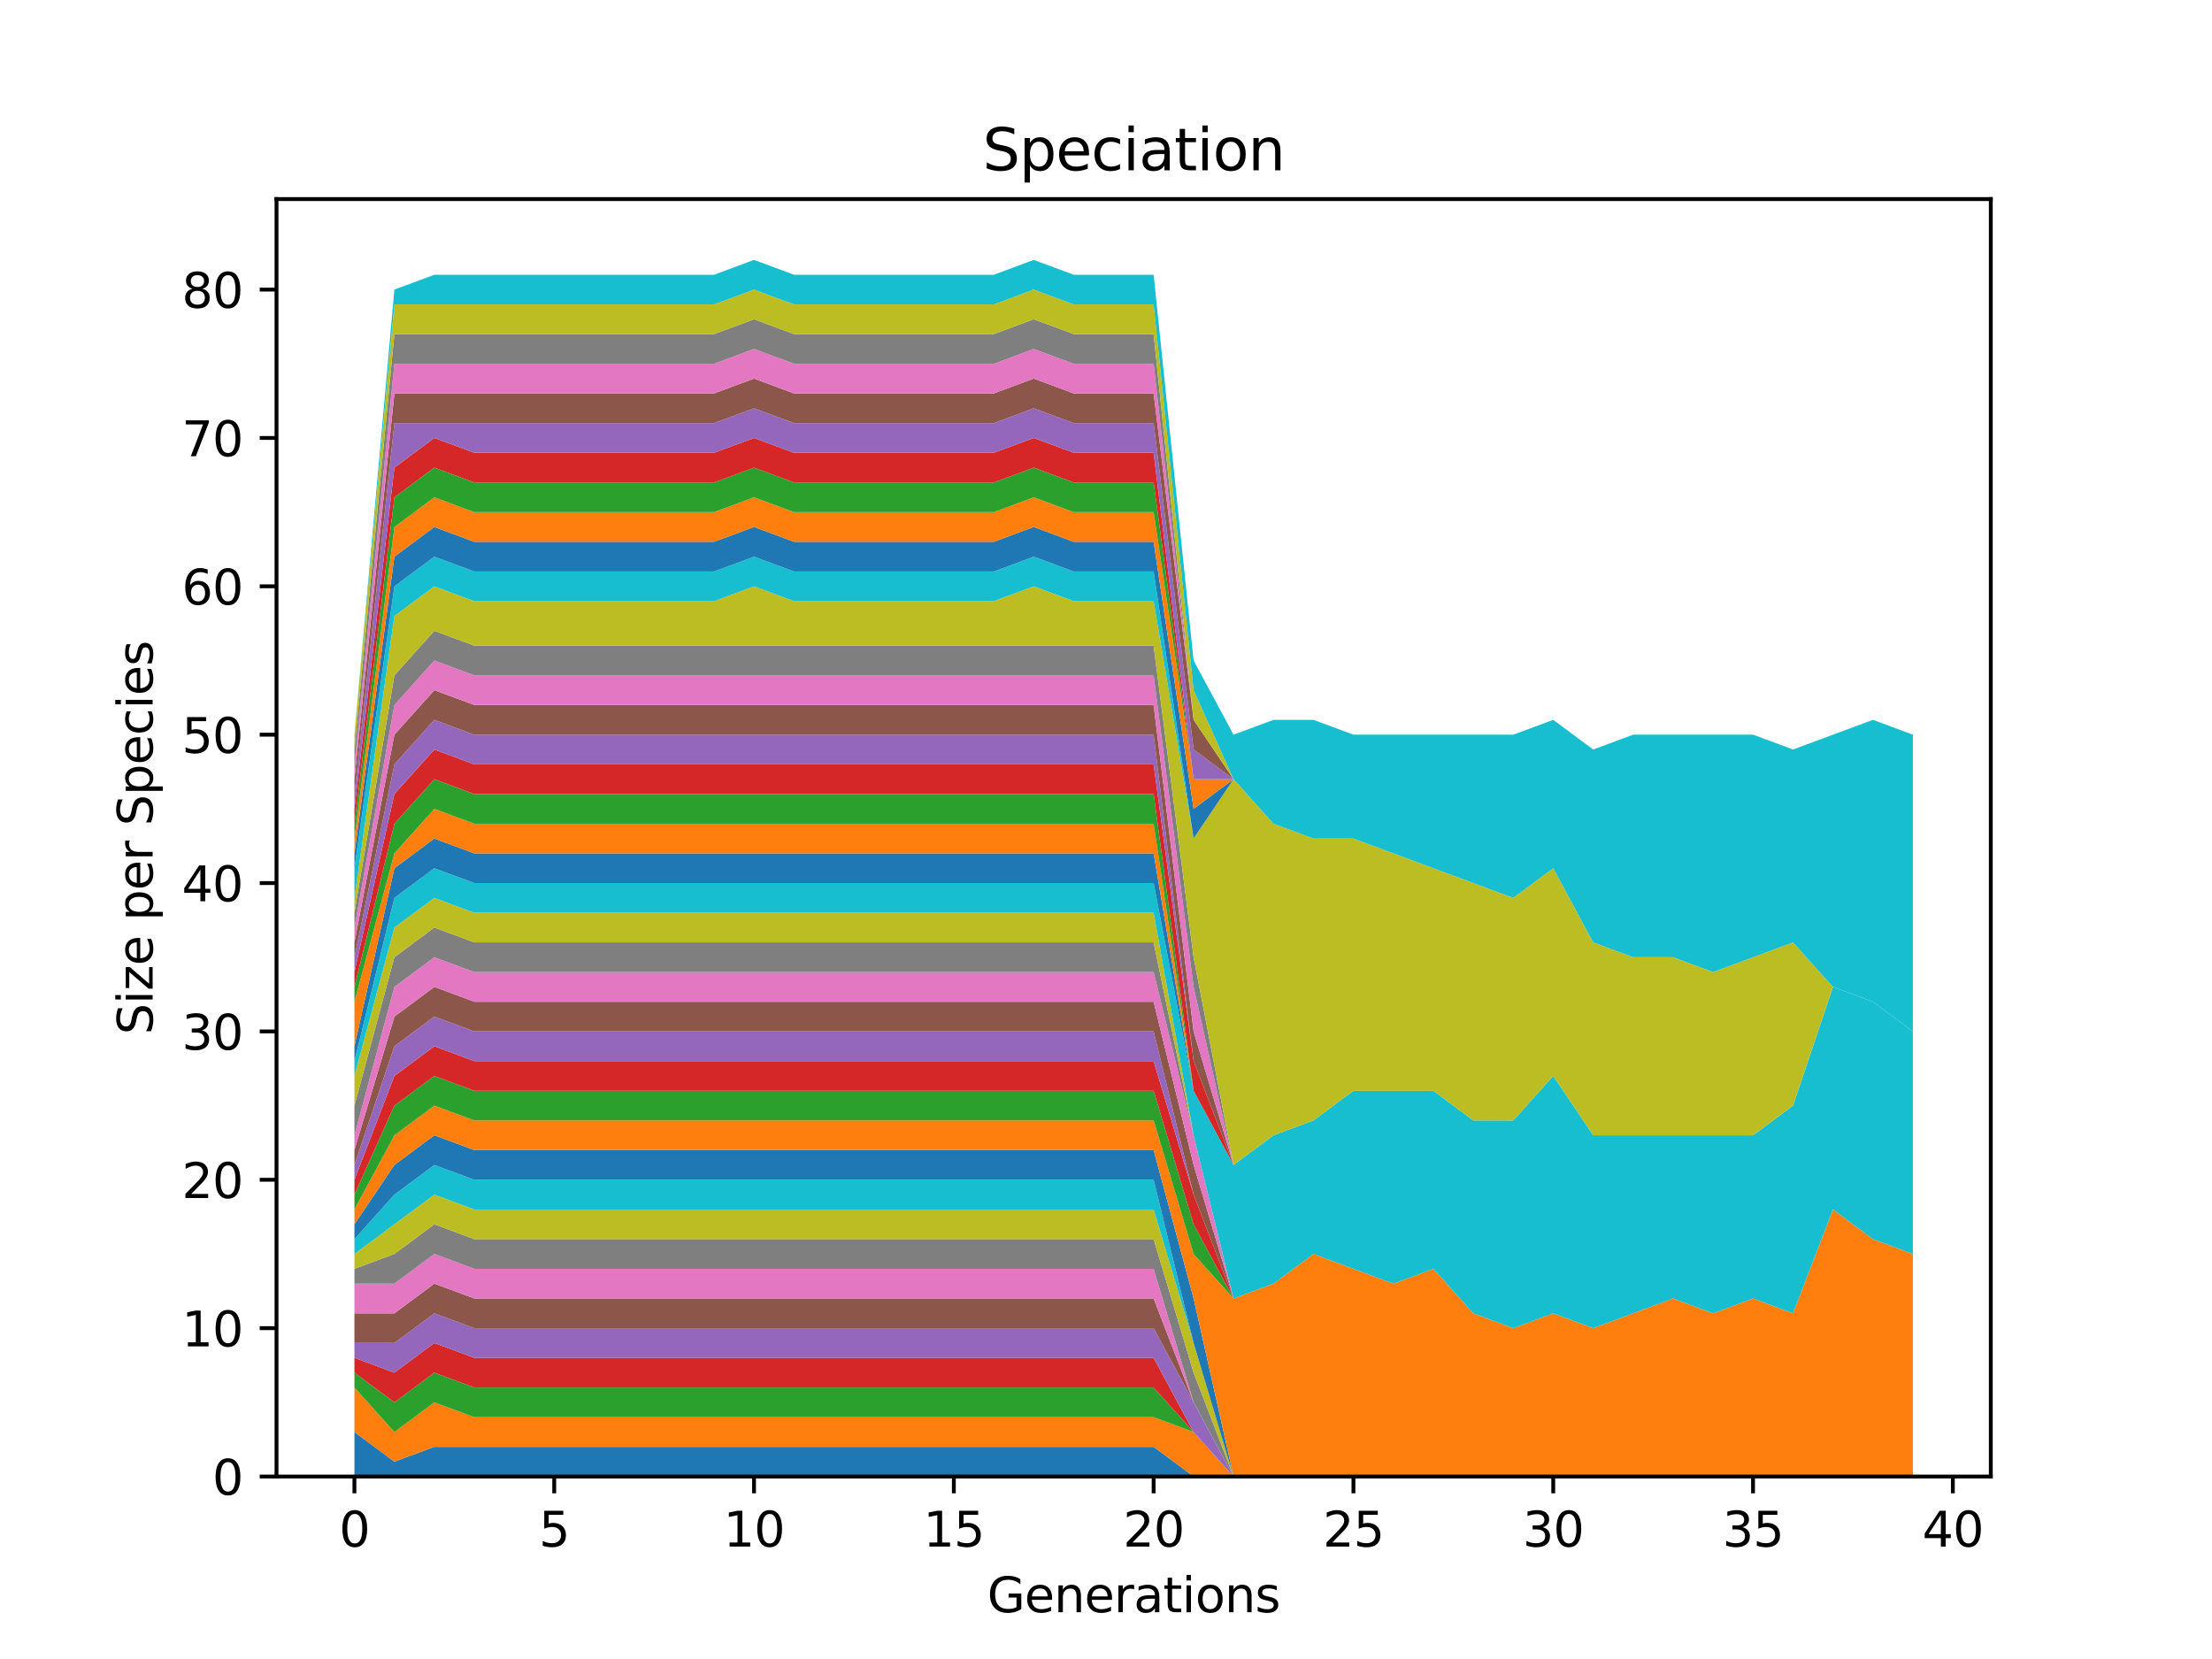 <?xml version="1.0" encoding="utf-8" standalone="no"?>
<!DOCTYPE svg PUBLIC "-//W3C//DTD SVG 1.1//EN"
  "http://www.w3.org/Graphics/SVG/1.1/DTD/svg11.dtd">
<svg xmlns:xlink="http://www.w3.org/1999/xlink" width="460.8pt" height="345.6pt" viewBox="0 0 460.8 345.6" xmlns="http://www.w3.org/2000/svg" version="1.1">
 <defs>
  <style type="text/css">*{stroke-linejoin: round; stroke-linecap: butt}</style>
 </defs>
 <g id="figure_1">
  <g id="patch_1">
   <path d="M 0 345.6 
L 460.8 345.6 
L 460.8 0 
L 0 0 
z
" style="fill: #ffffff"/>
  </g>
  <g id="axes_1">
   <g id="patch_2">
    <path d="M 57.6 307.584 
L 414.72 307.584 
L 414.72 41.472 
L 57.6 41.472 
z
" style="fill: #ffffff"/>
   </g>
   <g id="PolyCollection_1">
    <path d="M 73.833 298.312 
L 73.833 307.584 
L 82.157 307.584 
L 90.482 307.584 
L 98.806 307.584 
L 107.131 307.584 
L 115.455 307.584 
L 123.78 307.584 
L 132.104 307.584 
L 140.429 307.584 
L 148.753 307.584 
L 157.077 307.584 
L 165.402 307.584 
L 173.726 307.584 
L 182.051 307.584 
L 190.375 307.584 
L 198.7 307.584 
L 207.024 307.584 
L 215.349 307.584 
L 223.673 307.584 
L 231.998 307.584 
L 240.322 307.584 
L 248.647 307.584 
L 256.971 307.584 
L 265.296 307.584 
L 273.62 307.584 
L 281.945 307.584 
L 290.269 307.584 
L 298.594 307.584 
L 306.918 307.584 
L 315.243 307.584 
L 323.567 307.584 
L 331.891 307.584 
L 340.216 307.584 
L 348.54 307.584 
L 356.865 307.584 
L 365.189 307.584 
L 373.514 307.584 
L 381.838 307.584 
L 390.163 307.584 
L 398.487 307.584 
L 398.487 307.584 
L 398.487 307.584 
L 390.163 307.584 
L 381.838 307.584 
L 373.514 307.584 
L 365.189 307.584 
L 356.865 307.584 
L 348.54 307.584 
L 340.216 307.584 
L 331.891 307.584 
L 323.567 307.584 
L 315.243 307.584 
L 306.918 307.584 
L 298.594 307.584 
L 290.269 307.584 
L 281.945 307.584 
L 273.62 307.584 
L 265.296 307.584 
L 256.971 307.584 
L 248.647 307.584 
L 240.322 301.403 
L 231.998 301.403 
L 223.673 301.403 
L 215.349 301.403 
L 207.024 301.403 
L 198.7 301.403 
L 190.375 301.403 
L 182.051 301.403 
L 173.726 301.403 
L 165.402 301.403 
L 157.077 301.403 
L 148.753 301.403 
L 140.429 301.403 
L 132.104 301.403 
L 123.78 301.403 
L 115.455 301.403 
L 107.131 301.403 
L 98.806 301.403 
L 90.482 301.403 
L 82.157 304.493 
L 73.833 298.312 
z
" clip-path="url(#p5d85da5cde)" style="fill: #1f77b4"/>
   </g>
   <g id="PolyCollection_2">
    <path d="M 73.833 289.04 
L 73.833 298.312 
L 82.157 304.493 
L 90.482 301.403 
L 98.806 301.403 
L 107.131 301.403 
L 115.455 301.403 
L 123.78 301.403 
L 132.104 301.403 
L 140.429 301.403 
L 148.753 301.403 
L 157.077 301.403 
L 165.402 301.403 
L 173.726 301.403 
L 182.051 301.403 
L 190.375 301.403 
L 198.7 301.403 
L 207.024 301.403 
L 215.349 301.403 
L 223.673 301.403 
L 231.998 301.403 
L 240.322 301.403 
L 248.647 307.584 
L 256.971 307.584 
L 265.296 307.584 
L 273.62 307.584 
L 281.945 307.584 
L 290.269 307.584 
L 298.594 307.584 
L 306.918 307.584 
L 315.243 307.584 
L 323.567 307.584 
L 331.891 307.584 
L 340.216 307.584 
L 348.54 307.584 
L 356.865 307.584 
L 365.189 307.584 
L 373.514 307.584 
L 381.838 307.584 
L 390.163 307.584 
L 398.487 307.584 
L 398.487 307.584 
L 398.487 307.584 
L 390.163 307.584 
L 381.838 307.584 
L 373.514 307.584 
L 365.189 307.584 
L 356.865 307.584 
L 348.54 307.584 
L 340.216 307.584 
L 331.891 307.584 
L 323.567 307.584 
L 315.243 307.584 
L 306.918 307.584 
L 298.594 307.584 
L 290.269 307.584 
L 281.945 307.584 
L 273.62 307.584 
L 265.296 307.584 
L 256.971 307.584 
L 248.647 298.312 
L 240.322 295.221 
L 231.998 295.221 
L 223.673 295.221 
L 215.349 295.221 
L 207.024 295.221 
L 198.7 295.221 
L 190.375 295.221 
L 182.051 295.221 
L 173.726 295.221 
L 165.402 295.221 
L 157.077 295.221 
L 148.753 295.221 
L 140.429 295.221 
L 132.104 295.221 
L 123.78 295.221 
L 115.455 295.221 
L 107.131 295.221 
L 98.806 295.221 
L 90.482 292.13 
L 82.157 298.312 
L 73.833 289.04 
z
" clip-path="url(#p5d85da5cde)" style="fill: #ff7f0e"/>
   </g>
   <g id="PolyCollection_3">
    <path d="M 73.833 285.949 
L 73.833 289.04 
L 82.157 298.312 
L 90.482 292.13 
L 98.806 295.221 
L 107.131 295.221 
L 115.455 295.221 
L 123.78 295.221 
L 132.104 295.221 
L 140.429 295.221 
L 148.753 295.221 
L 157.077 295.221 
L 165.402 295.221 
L 173.726 295.221 
L 182.051 295.221 
L 190.375 295.221 
L 198.7 295.221 
L 207.024 295.221 
L 215.349 295.221 
L 223.673 295.221 
L 231.998 295.221 
L 240.322 295.221 
L 248.647 298.312 
L 256.971 307.584 
L 265.296 307.584 
L 273.62 307.584 
L 281.945 307.584 
L 290.269 307.584 
L 298.594 307.584 
L 306.918 307.584 
L 315.243 307.584 
L 323.567 307.584 
L 331.891 307.584 
L 340.216 307.584 
L 348.54 307.584 
L 356.865 307.584 
L 365.189 307.584 
L 373.514 307.584 
L 381.838 307.584 
L 390.163 307.584 
L 398.487 307.584 
L 398.487 307.584 
L 398.487 307.584 
L 390.163 307.584 
L 381.838 307.584 
L 373.514 307.584 
L 365.189 307.584 
L 356.865 307.584 
L 348.54 307.584 
L 340.216 307.584 
L 331.891 307.584 
L 323.567 307.584 
L 315.243 307.584 
L 306.918 307.584 
L 298.594 307.584 
L 290.269 307.584 
L 281.945 307.584 
L 273.62 307.584 
L 265.296 307.584 
L 256.971 307.584 
L 248.647 298.312 
L 240.322 289.04 
L 231.998 289.04 
L 223.673 289.04 
L 215.349 289.04 
L 207.024 289.04 
L 198.7 289.04 
L 190.375 289.04 
L 182.051 289.04 
L 173.726 289.04 
L 165.402 289.04 
L 157.077 289.04 
L 148.753 289.04 
L 140.429 289.04 
L 132.104 289.04 
L 123.78 289.04 
L 115.455 289.04 
L 107.131 289.04 
L 98.806 289.04 
L 90.482 285.949 
L 82.157 292.13 
L 73.833 285.949 
z
" clip-path="url(#p5d85da5cde)" style="fill: #2ca02c"/>
   </g>
   <g id="PolyCollection_4">
    <path d="M 73.833 282.858 
L 73.833 285.949 
L 82.157 292.13 
L 90.482 285.949 
L 98.806 289.04 
L 107.131 289.04 
L 115.455 289.04 
L 123.78 289.04 
L 132.104 289.04 
L 140.429 289.04 
L 148.753 289.04 
L 157.077 289.04 
L 165.402 289.04 
L 173.726 289.04 
L 182.051 289.04 
L 190.375 289.04 
L 198.7 289.04 
L 207.024 289.04 
L 215.349 289.04 
L 223.673 289.04 
L 231.998 289.04 
L 240.322 289.04 
L 248.647 298.312 
L 256.971 307.584 
L 265.296 307.584 
L 273.62 307.584 
L 281.945 307.584 
L 290.269 307.584 
L 298.594 307.584 
L 306.918 307.584 
L 315.243 307.584 
L 323.567 307.584 
L 331.891 307.584 
L 340.216 307.584 
L 348.54 307.584 
L 356.865 307.584 
L 365.189 307.584 
L 373.514 307.584 
L 381.838 307.584 
L 390.163 307.584 
L 398.487 307.584 
L 398.487 307.584 
L 398.487 307.584 
L 390.163 307.584 
L 381.838 307.584 
L 373.514 307.584 
L 365.189 307.584 
L 356.865 307.584 
L 348.54 307.584 
L 340.216 307.584 
L 331.891 307.584 
L 323.567 307.584 
L 315.243 307.584 
L 306.918 307.584 
L 298.594 307.584 
L 290.269 307.584 
L 281.945 307.584 
L 273.62 307.584 
L 265.296 307.584 
L 256.971 307.584 
L 248.647 298.312 
L 240.322 282.858 
L 231.998 282.858 
L 223.673 282.858 
L 215.349 282.858 
L 207.024 282.858 
L 198.7 282.858 
L 190.375 282.858 
L 182.051 282.858 
L 173.726 282.858 
L 165.402 282.858 
L 157.077 282.858 
L 148.753 282.858 
L 140.429 282.858 
L 132.104 282.858 
L 123.78 282.858 
L 115.455 282.858 
L 107.131 282.858 
L 98.806 282.858 
L 90.482 279.767 
L 82.157 285.949 
L 73.833 282.858 
z
" clip-path="url(#p5d85da5cde)" style="fill: #d62728"/>
   </g>
   <g id="PolyCollection_5">
    <path d="M 73.833 279.767 
L 73.833 282.858 
L 82.157 285.949 
L 90.482 279.767 
L 98.806 282.858 
L 107.131 282.858 
L 115.455 282.858 
L 123.78 282.858 
L 132.104 282.858 
L 140.429 282.858 
L 148.753 282.858 
L 157.077 282.858 
L 165.402 282.858 
L 173.726 282.858 
L 182.051 282.858 
L 190.375 282.858 
L 198.7 282.858 
L 207.024 282.858 
L 215.349 282.858 
L 223.673 282.858 
L 231.998 282.858 
L 240.322 282.858 
L 248.647 298.312 
L 256.971 307.584 
L 265.296 307.584 
L 273.62 307.584 
L 281.945 307.584 
L 290.269 307.584 
L 298.594 307.584 
L 306.918 307.584 
L 315.243 307.584 
L 323.567 307.584 
L 331.891 307.584 
L 340.216 307.584 
L 348.54 307.584 
L 356.865 307.584 
L 365.189 307.584 
L 373.514 307.584 
L 381.838 307.584 
L 390.163 307.584 
L 398.487 307.584 
L 398.487 307.584 
L 398.487 307.584 
L 390.163 307.584 
L 381.838 307.584 
L 373.514 307.584 
L 365.189 307.584 
L 356.865 307.584 
L 348.54 307.584 
L 340.216 307.584 
L 331.891 307.584 
L 323.567 307.584 
L 315.243 307.584 
L 306.918 307.584 
L 298.594 307.584 
L 290.269 307.584 
L 281.945 307.584 
L 273.62 307.584 
L 265.296 307.584 
L 256.971 307.584 
L 248.647 292.13 
L 240.322 276.677 
L 231.998 276.677 
L 223.673 276.677 
L 215.349 276.677 
L 207.024 276.677 
L 198.7 276.677 
L 190.375 276.677 
L 182.051 276.677 
L 173.726 276.677 
L 165.402 276.677 
L 157.077 276.677 
L 148.753 276.677 
L 140.429 276.677 
L 132.104 276.677 
L 123.78 276.677 
L 115.455 276.677 
L 107.131 276.677 
L 98.806 276.677 
L 90.482 273.586 
L 82.157 279.767 
L 73.833 279.767 
z
" clip-path="url(#p5d85da5cde)" style="fill: #9467bd"/>
   </g>
   <g id="PolyCollection_6">
    <path d="M 73.833 273.586 
L 73.833 279.767 
L 82.157 279.767 
L 90.482 273.586 
L 98.806 276.677 
L 107.131 276.677 
L 115.455 276.677 
L 123.78 276.677 
L 132.104 276.677 
L 140.429 276.677 
L 148.753 276.677 
L 157.077 276.677 
L 165.402 276.677 
L 173.726 276.677 
L 182.051 276.677 
L 190.375 276.677 
L 198.7 276.677 
L 207.024 276.677 
L 215.349 276.677 
L 223.673 276.677 
L 231.998 276.677 
L 240.322 276.677 
L 248.647 292.13 
L 256.971 307.584 
L 265.296 307.584 
L 273.62 307.584 
L 281.945 307.584 
L 290.269 307.584 
L 298.594 307.584 
L 306.918 307.584 
L 315.243 307.584 
L 323.567 307.584 
L 331.891 307.584 
L 340.216 307.584 
L 348.54 307.584 
L 356.865 307.584 
L 365.189 307.584 
L 373.514 307.584 
L 381.838 307.584 
L 390.163 307.584 
L 398.487 307.584 
L 398.487 307.584 
L 398.487 307.584 
L 390.163 307.584 
L 381.838 307.584 
L 373.514 307.584 
L 365.189 307.584 
L 356.865 307.584 
L 348.54 307.584 
L 340.216 307.584 
L 331.891 307.584 
L 323.567 307.584 
L 315.243 307.584 
L 306.918 307.584 
L 298.594 307.584 
L 290.269 307.584 
L 281.945 307.584 
L 273.62 307.584 
L 265.296 307.584 
L 256.971 307.584 
L 248.647 292.13 
L 240.322 270.495 
L 231.998 270.495 
L 223.673 270.495 
L 215.349 270.495 
L 207.024 270.495 
L 198.7 270.495 
L 190.375 270.495 
L 182.051 270.495 
L 173.726 270.495 
L 165.402 270.495 
L 157.077 270.495 
L 148.753 270.495 
L 140.429 270.495 
L 132.104 270.495 
L 123.78 270.495 
L 115.455 270.495 
L 107.131 270.495 
L 98.806 270.495 
L 90.482 267.404 
L 82.157 273.586 
L 73.833 273.586 
z
" clip-path="url(#p5d85da5cde)" style="fill: #8c564b"/>
   </g>
   <g id="PolyCollection_7">
    <path d="M 73.833 267.404 
L 73.833 273.586 
L 82.157 273.586 
L 90.482 267.404 
L 98.806 270.495 
L 107.131 270.495 
L 115.455 270.495 
L 123.78 270.495 
L 132.104 270.495 
L 140.429 270.495 
L 148.753 270.495 
L 157.077 270.495 
L 165.402 270.495 
L 173.726 270.495 
L 182.051 270.495 
L 190.375 270.495 
L 198.7 270.495 
L 207.024 270.495 
L 215.349 270.495 
L 223.673 270.495 
L 231.998 270.495 
L 240.322 270.495 
L 248.647 292.13 
L 256.971 307.584 
L 265.296 307.584 
L 273.62 307.584 
L 281.945 307.584 
L 290.269 307.584 
L 298.594 307.584 
L 306.918 307.584 
L 315.243 307.584 
L 323.567 307.584 
L 331.891 307.584 
L 340.216 307.584 
L 348.54 307.584 
L 356.865 307.584 
L 365.189 307.584 
L 373.514 307.584 
L 381.838 307.584 
L 390.163 307.584 
L 398.487 307.584 
L 398.487 307.584 
L 398.487 307.584 
L 390.163 307.584 
L 381.838 307.584 
L 373.514 307.584 
L 365.189 307.584 
L 356.865 307.584 
L 348.54 307.584 
L 340.216 307.584 
L 331.891 307.584 
L 323.567 307.584 
L 315.243 307.584 
L 306.918 307.584 
L 298.594 307.584 
L 290.269 307.584 
L 281.945 307.584 
L 273.62 307.584 
L 265.296 307.584 
L 256.971 307.584 
L 248.647 292.13 
L 240.322 264.314 
L 231.998 264.314 
L 223.673 264.314 
L 215.349 264.314 
L 207.024 264.314 
L 198.7 264.314 
L 190.375 264.314 
L 182.051 264.314 
L 173.726 264.314 
L 165.402 264.314 
L 157.077 264.314 
L 148.753 264.314 
L 140.429 264.314 
L 132.104 264.314 
L 123.78 264.314 
L 115.455 264.314 
L 107.131 264.314 
L 98.806 264.314 
L 90.482 261.223 
L 82.157 267.404 
L 73.833 267.404 
z
" clip-path="url(#p5d85da5cde)" style="fill: #e377c2"/>
   </g>
   <g id="PolyCollection_8">
    <path d="M 73.833 264.314 
L 73.833 267.404 
L 82.157 267.404 
L 90.482 261.223 
L 98.806 264.314 
L 107.131 264.314 
L 115.455 264.314 
L 123.78 264.314 
L 132.104 264.314 
L 140.429 264.314 
L 148.753 264.314 
L 157.077 264.314 
L 165.402 264.314 
L 173.726 264.314 
L 182.051 264.314 
L 190.375 264.314 
L 198.7 264.314 
L 207.024 264.314 
L 215.349 264.314 
L 223.673 264.314 
L 231.998 264.314 
L 240.322 264.314 
L 248.647 292.13 
L 256.971 307.584 
L 265.296 307.584 
L 273.62 307.584 
L 281.945 307.584 
L 290.269 307.584 
L 298.594 307.584 
L 306.918 307.584 
L 315.243 307.584 
L 323.567 307.584 
L 331.891 307.584 
L 340.216 307.584 
L 348.54 307.584 
L 356.865 307.584 
L 365.189 307.584 
L 373.514 307.584 
L 381.838 307.584 
L 390.163 307.584 
L 398.487 307.584 
L 398.487 307.584 
L 398.487 307.584 
L 390.163 307.584 
L 381.838 307.584 
L 373.514 307.584 
L 365.189 307.584 
L 356.865 307.584 
L 348.54 307.584 
L 340.216 307.584 
L 331.891 307.584 
L 323.567 307.584 
L 315.243 307.584 
L 306.918 307.584 
L 298.594 307.584 
L 290.269 307.584 
L 281.945 307.584 
L 273.62 307.584 
L 265.296 307.584 
L 256.971 307.584 
L 248.647 285.949 
L 240.322 258.132 
L 231.998 258.132 
L 223.673 258.132 
L 215.349 258.132 
L 207.024 258.132 
L 198.7 258.132 
L 190.375 258.132 
L 182.051 258.132 
L 173.726 258.132 
L 165.402 258.132 
L 157.077 258.132 
L 148.753 258.132 
L 140.429 258.132 
L 132.104 258.132 
L 123.78 258.132 
L 115.455 258.132 
L 107.131 258.132 
L 98.806 258.132 
L 90.482 255.042 
L 82.157 261.223 
L 73.833 264.314 
z
" clip-path="url(#p5d85da5cde)" style="fill: #7f7f7f"/>
   </g>
   <g id="PolyCollection_9">
    <path d="M 73.833 261.223 
L 73.833 264.314 
L 82.157 261.223 
L 90.482 255.042 
L 98.806 258.132 
L 107.131 258.132 
L 115.455 258.132 
L 123.78 258.132 
L 132.104 258.132 
L 140.429 258.132 
L 148.753 258.132 
L 157.077 258.132 
L 165.402 258.132 
L 173.726 258.132 
L 182.051 258.132 
L 190.375 258.132 
L 198.7 258.132 
L 207.024 258.132 
L 215.349 258.132 
L 223.673 258.132 
L 231.998 258.132 
L 240.322 258.132 
L 248.647 285.949 
L 256.971 307.584 
L 265.296 307.584 
L 273.62 307.584 
L 281.945 307.584 
L 290.269 307.584 
L 298.594 307.584 
L 306.918 307.584 
L 315.243 307.584 
L 323.567 307.584 
L 331.891 307.584 
L 340.216 307.584 
L 348.54 307.584 
L 356.865 307.584 
L 365.189 307.584 
L 373.514 307.584 
L 381.838 307.584 
L 390.163 307.584 
L 398.487 307.584 
L 398.487 307.584 
L 398.487 307.584 
L 390.163 307.584 
L 381.838 307.584 
L 373.514 307.584 
L 365.189 307.584 
L 356.865 307.584 
L 348.54 307.584 
L 340.216 307.584 
L 331.891 307.584 
L 323.567 307.584 
L 315.243 307.584 
L 306.918 307.584 
L 298.594 307.584 
L 290.269 307.584 
L 281.945 307.584 
L 273.62 307.584 
L 265.296 307.584 
L 256.971 307.584 
L 248.647 279.767 
L 240.322 251.951 
L 231.998 251.951 
L 223.673 251.951 
L 215.349 251.951 
L 207.024 251.951 
L 198.7 251.951 
L 190.375 251.951 
L 182.051 251.951 
L 173.726 251.951 
L 165.402 251.951 
L 157.077 251.951 
L 148.753 251.951 
L 140.429 251.951 
L 132.104 251.951 
L 123.78 251.951 
L 115.455 251.951 
L 107.131 251.951 
L 98.806 251.951 
L 90.482 248.86 
L 82.157 255.042 
L 73.833 261.223 
z
" clip-path="url(#p5d85da5cde)" style="fill: #bcbd22"/>
   </g>
   <g id="PolyCollection_10">
    <path d="M 73.833 258.132 
L 73.833 261.223 
L 82.157 255.042 
L 90.482 248.86 
L 98.806 251.951 
L 107.131 251.951 
L 115.455 251.951 
L 123.78 251.951 
L 132.104 251.951 
L 140.429 251.951 
L 148.753 251.951 
L 157.077 251.951 
L 165.402 251.951 
L 173.726 251.951 
L 182.051 251.951 
L 190.375 251.951 
L 198.7 251.951 
L 207.024 251.951 
L 215.349 251.951 
L 223.673 251.951 
L 231.998 251.951 
L 240.322 251.951 
L 248.647 279.767 
L 256.971 307.584 
L 265.296 307.584 
L 273.62 307.584 
L 281.945 307.584 
L 290.269 307.584 
L 298.594 307.584 
L 306.918 307.584 
L 315.243 307.584 
L 323.567 307.584 
L 331.891 307.584 
L 340.216 307.584 
L 348.54 307.584 
L 356.865 307.584 
L 365.189 307.584 
L 373.514 307.584 
L 381.838 307.584 
L 390.163 307.584 
L 398.487 307.584 
L 398.487 307.584 
L 398.487 307.584 
L 390.163 307.584 
L 381.838 307.584 
L 373.514 307.584 
L 365.189 307.584 
L 356.865 307.584 
L 348.54 307.584 
L 340.216 307.584 
L 331.891 307.584 
L 323.567 307.584 
L 315.243 307.584 
L 306.918 307.584 
L 298.594 307.584 
L 290.269 307.584 
L 281.945 307.584 
L 273.62 307.584 
L 265.296 307.584 
L 256.971 307.584 
L 248.647 279.767 
L 240.322 245.769 
L 231.998 245.769 
L 223.673 245.769 
L 215.349 245.769 
L 207.024 245.769 
L 198.7 245.769 
L 190.375 245.769 
L 182.051 245.769 
L 173.726 245.769 
L 165.402 245.769 
L 157.077 245.769 
L 148.753 245.769 
L 140.429 245.769 
L 132.104 245.769 
L 123.78 245.769 
L 115.455 245.769 
L 107.131 245.769 
L 98.806 245.769 
L 90.482 242.679 
L 82.157 248.86 
L 73.833 258.132 
z
" clip-path="url(#p5d85da5cde)" style="fill: #17becf"/>
   </g>
   <g id="PolyCollection_11">
    <path d="M 73.833 255.042 
L 73.833 258.132 
L 82.157 248.86 
L 90.482 242.679 
L 98.806 245.769 
L 107.131 245.769 
L 115.455 245.769 
L 123.78 245.769 
L 132.104 245.769 
L 140.429 245.769 
L 148.753 245.769 
L 157.077 245.769 
L 165.402 245.769 
L 173.726 245.769 
L 182.051 245.769 
L 190.375 245.769 
L 198.7 245.769 
L 207.024 245.769 
L 215.349 245.769 
L 223.673 245.769 
L 231.998 245.769 
L 240.322 245.769 
L 248.647 279.767 
L 256.971 307.584 
L 265.296 307.584 
L 273.62 307.584 
L 281.945 307.584 
L 290.269 307.584 
L 298.594 307.584 
L 306.918 307.584 
L 315.243 307.584 
L 323.567 307.584 
L 331.891 307.584 
L 340.216 307.584 
L 348.54 307.584 
L 356.865 307.584 
L 365.189 307.584 
L 373.514 307.584 
L 381.838 307.584 
L 390.163 307.584 
L 398.487 307.584 
L 398.487 307.584 
L 398.487 307.584 
L 390.163 307.584 
L 381.838 307.584 
L 373.514 307.584 
L 365.189 307.584 
L 356.865 307.584 
L 348.54 307.584 
L 340.216 307.584 
L 331.891 307.584 
L 323.567 307.584 
L 315.243 307.584 
L 306.918 307.584 
L 298.594 307.584 
L 290.269 307.584 
L 281.945 307.584 
L 273.62 307.584 
L 265.296 307.584 
L 256.971 307.584 
L 248.647 270.495 
L 240.322 239.588 
L 231.998 239.588 
L 223.673 239.588 
L 215.349 239.588 
L 207.024 239.588 
L 198.7 239.588 
L 190.375 239.588 
L 182.051 239.588 
L 173.726 239.588 
L 165.402 239.588 
L 157.077 239.588 
L 148.753 239.588 
L 140.429 239.588 
L 132.104 239.588 
L 123.78 239.588 
L 115.455 239.588 
L 107.131 239.588 
L 98.806 239.588 
L 90.482 236.497 
L 82.157 242.679 
L 73.833 255.042 
z
" clip-path="url(#p5d85da5cde)" style="fill: #1f77b4"/>
   </g>
   <g id="PolyCollection_12">
    <path d="M 73.833 251.951 
L 73.833 255.042 
L 82.157 242.679 
L 90.482 236.497 
L 98.806 239.588 
L 107.131 239.588 
L 115.455 239.588 
L 123.78 239.588 
L 132.104 239.588 
L 140.429 239.588 
L 148.753 239.588 
L 157.077 239.588 
L 165.402 239.588 
L 173.726 239.588 
L 182.051 239.588 
L 190.375 239.588 
L 198.7 239.588 
L 207.024 239.588 
L 215.349 239.588 
L 223.673 239.588 
L 231.998 239.588 
L 240.322 239.588 
L 248.647 270.495 
L 256.971 307.584 
L 265.296 307.584 
L 273.62 307.584 
L 281.945 307.584 
L 290.269 307.584 
L 298.594 307.584 
L 306.918 307.584 
L 315.243 307.584 
L 323.567 307.584 
L 331.891 307.584 
L 340.216 307.584 
L 348.54 307.584 
L 356.865 307.584 
L 365.189 307.584 
L 373.514 307.584 
L 381.838 307.584 
L 390.163 307.584 
L 398.487 307.584 
L 398.487 261.223 
L 398.487 261.223 
L 390.163 258.132 
L 381.838 251.951 
L 373.514 273.586 
L 365.189 270.495 
L 356.865 273.586 
L 348.54 270.495 
L 340.216 273.586 
L 331.891 276.677 
L 323.567 273.586 
L 315.243 276.677 
L 306.918 273.586 
L 298.594 264.314 
L 290.269 267.404 
L 281.945 264.314 
L 273.62 261.223 
L 265.296 267.404 
L 256.971 270.495 
L 248.647 261.223 
L 240.322 233.406 
L 231.998 233.406 
L 223.673 233.406 
L 215.349 233.406 
L 207.024 233.406 
L 198.7 233.406 
L 190.375 233.406 
L 182.051 233.406 
L 173.726 233.406 
L 165.402 233.406 
L 157.077 233.406 
L 148.753 233.406 
L 140.429 233.406 
L 132.104 233.406 
L 123.78 233.406 
L 115.455 233.406 
L 107.131 233.406 
L 98.806 233.406 
L 90.482 230.316 
L 82.157 236.497 
L 73.833 251.951 
z
" clip-path="url(#p5d85da5cde)" style="fill: #ff7f0e"/>
   </g>
   <g id="PolyCollection_13">
    <path d="M 73.833 248.86 
L 73.833 251.951 
L 82.157 236.497 
L 90.482 230.316 
L 98.806 233.406 
L 107.131 233.406 
L 115.455 233.406 
L 123.78 233.406 
L 132.104 233.406 
L 140.429 233.406 
L 148.753 233.406 
L 157.077 233.406 
L 165.402 233.406 
L 173.726 233.406 
L 182.051 233.406 
L 190.375 233.406 
L 198.7 233.406 
L 207.024 233.406 
L 215.349 233.406 
L 223.673 233.406 
L 231.998 233.406 
L 240.322 233.406 
L 248.647 261.223 
L 256.971 270.495 
L 265.296 267.404 
L 273.62 261.223 
L 281.945 264.314 
L 290.269 267.404 
L 298.594 264.314 
L 306.918 273.586 
L 315.243 276.677 
L 323.567 273.586 
L 331.891 276.677 
L 340.216 273.586 
L 348.54 270.495 
L 356.865 273.586 
L 365.189 270.495 
L 373.514 273.586 
L 381.838 251.951 
L 390.163 258.132 
L 398.487 261.223 
L 398.487 261.223 
L 398.487 261.223 
L 390.163 258.132 
L 381.838 251.951 
L 373.514 273.586 
L 365.189 270.495 
L 356.865 273.586 
L 348.54 270.495 
L 340.216 273.586 
L 331.891 276.677 
L 323.567 273.586 
L 315.243 276.677 
L 306.918 273.586 
L 298.594 264.314 
L 290.269 267.404 
L 281.945 264.314 
L 273.62 261.223 
L 265.296 267.404 
L 256.971 270.495 
L 248.647 255.042 
L 240.322 227.225 
L 231.998 227.225 
L 223.673 227.225 
L 215.349 227.225 
L 207.024 227.225 
L 198.7 227.225 
L 190.375 227.225 
L 182.051 227.225 
L 173.726 227.225 
L 165.402 227.225 
L 157.077 227.225 
L 148.753 227.225 
L 140.429 227.225 
L 132.104 227.225 
L 123.78 227.225 
L 115.455 227.225 
L 107.131 227.225 
L 98.806 227.225 
L 90.482 224.134 
L 82.157 230.316 
L 73.833 248.86 
z
" clip-path="url(#p5d85da5cde)" style="fill: #2ca02c"/>
   </g>
   <g id="PolyCollection_14">
    <path d="M 73.833 245.769 
L 73.833 248.86 
L 82.157 230.316 
L 90.482 224.134 
L 98.806 227.225 
L 107.131 227.225 
L 115.455 227.225 
L 123.78 227.225 
L 132.104 227.225 
L 140.429 227.225 
L 148.753 227.225 
L 157.077 227.225 
L 165.402 227.225 
L 173.726 227.225 
L 182.051 227.225 
L 190.375 227.225 
L 198.7 227.225 
L 207.024 227.225 
L 215.349 227.225 
L 223.673 227.225 
L 231.998 227.225 
L 240.322 227.225 
L 248.647 255.042 
L 256.971 270.495 
L 265.296 267.404 
L 273.62 261.223 
L 281.945 264.314 
L 290.269 267.404 
L 298.594 264.314 
L 306.918 273.586 
L 315.243 276.677 
L 323.567 273.586 
L 331.891 276.677 
L 340.216 273.586 
L 348.54 270.495 
L 356.865 273.586 
L 365.189 270.495 
L 373.514 273.586 
L 381.838 251.951 
L 390.163 258.132 
L 398.487 261.223 
L 398.487 261.223 
L 398.487 261.223 
L 390.163 258.132 
L 381.838 251.951 
L 373.514 273.586 
L 365.189 270.495 
L 356.865 273.586 
L 348.54 270.495 
L 340.216 273.586 
L 331.891 276.677 
L 323.567 273.586 
L 315.243 276.677 
L 306.918 273.586 
L 298.594 264.314 
L 290.269 267.404 
L 281.945 264.314 
L 273.62 261.223 
L 265.296 267.404 
L 256.971 270.495 
L 248.647 248.86 
L 240.322 221.044 
L 231.998 221.044 
L 223.673 221.044 
L 215.349 221.044 
L 207.024 221.044 
L 198.7 221.044 
L 190.375 221.044 
L 182.051 221.044 
L 173.726 221.044 
L 165.402 221.044 
L 157.077 221.044 
L 148.753 221.044 
L 140.429 221.044 
L 132.104 221.044 
L 123.78 221.044 
L 115.455 221.044 
L 107.131 221.044 
L 98.806 221.044 
L 90.482 217.953 
L 82.157 224.134 
L 73.833 245.769 
z
" clip-path="url(#p5d85da5cde)" style="fill: #d62728"/>
   </g>
   <g id="PolyCollection_15">
    <path d="M 73.833 242.679 
L 73.833 245.769 
L 82.157 224.134 
L 90.482 217.953 
L 98.806 221.044 
L 107.131 221.044 
L 115.455 221.044 
L 123.78 221.044 
L 132.104 221.044 
L 140.429 221.044 
L 148.753 221.044 
L 157.077 221.044 
L 165.402 221.044 
L 173.726 221.044 
L 182.051 221.044 
L 190.375 221.044 
L 198.7 221.044 
L 207.024 221.044 
L 215.349 221.044 
L 223.673 221.044 
L 231.998 221.044 
L 240.322 221.044 
L 248.647 248.86 
L 256.971 270.495 
L 265.296 267.404 
L 273.62 261.223 
L 281.945 264.314 
L 290.269 267.404 
L 298.594 264.314 
L 306.918 273.586 
L 315.243 276.677 
L 323.567 273.586 
L 331.891 276.677 
L 340.216 273.586 
L 348.54 270.495 
L 356.865 273.586 
L 365.189 270.495 
L 373.514 273.586 
L 381.838 251.951 
L 390.163 258.132 
L 398.487 261.223 
L 398.487 261.223 
L 398.487 261.223 
L 390.163 258.132 
L 381.838 251.951 
L 373.514 273.586 
L 365.189 270.495 
L 356.865 273.586 
L 348.54 270.495 
L 340.216 273.586 
L 331.891 276.677 
L 323.567 273.586 
L 315.243 276.677 
L 306.918 273.586 
L 298.594 264.314 
L 290.269 267.404 
L 281.945 264.314 
L 273.62 261.223 
L 265.296 267.404 
L 256.971 270.495 
L 248.647 248.86 
L 240.322 214.862 
L 231.998 214.862 
L 223.673 214.862 
L 215.349 214.862 
L 207.024 214.862 
L 198.7 214.862 
L 190.375 214.862 
L 182.051 214.862 
L 173.726 214.862 
L 165.402 214.862 
L 157.077 214.862 
L 148.753 214.862 
L 140.429 214.862 
L 132.104 214.862 
L 123.78 214.862 
L 115.455 214.862 
L 107.131 214.862 
L 98.806 214.862 
L 90.482 211.771 
L 82.157 217.953 
L 73.833 242.679 
z
" clip-path="url(#p5d85da5cde)" style="fill: #9467bd"/>
   </g>
   <g id="PolyCollection_16">
    <path d="M 73.833 239.588 
L 73.833 242.679 
L 82.157 217.953 
L 90.482 211.771 
L 98.806 214.862 
L 107.131 214.862 
L 115.455 214.862 
L 123.78 214.862 
L 132.104 214.862 
L 140.429 214.862 
L 148.753 214.862 
L 157.077 214.862 
L 165.402 214.862 
L 173.726 214.862 
L 182.051 214.862 
L 190.375 214.862 
L 198.7 214.862 
L 207.024 214.862 
L 215.349 214.862 
L 223.673 214.862 
L 231.998 214.862 
L 240.322 214.862 
L 248.647 248.86 
L 256.971 270.495 
L 265.296 267.404 
L 273.62 261.223 
L 281.945 264.314 
L 290.269 267.404 
L 298.594 264.314 
L 306.918 273.586 
L 315.243 276.677 
L 323.567 273.586 
L 331.891 276.677 
L 340.216 273.586 
L 348.54 270.495 
L 356.865 273.586 
L 365.189 270.495 
L 373.514 273.586 
L 381.838 251.951 
L 390.163 258.132 
L 398.487 261.223 
L 398.487 261.223 
L 398.487 261.223 
L 390.163 258.132 
L 381.838 251.951 
L 373.514 273.586 
L 365.189 270.495 
L 356.865 273.586 
L 348.54 270.495 
L 340.216 273.586 
L 331.891 276.677 
L 323.567 273.586 
L 315.243 276.677 
L 306.918 273.586 
L 298.594 264.314 
L 290.269 267.404 
L 281.945 264.314 
L 273.62 261.223 
L 265.296 267.404 
L 256.971 270.495 
L 248.647 242.679 
L 240.322 208.681 
L 231.998 208.681 
L 223.673 208.681 
L 215.349 208.681 
L 207.024 208.681 
L 198.7 208.681 
L 190.375 208.681 
L 182.051 208.681 
L 173.726 208.681 
L 165.402 208.681 
L 157.077 208.681 
L 148.753 208.681 
L 140.429 208.681 
L 132.104 208.681 
L 123.78 208.681 
L 115.455 208.681 
L 107.131 208.681 
L 98.806 208.681 
L 90.482 205.59 
L 82.157 211.771 
L 73.833 239.588 
z
" clip-path="url(#p5d85da5cde)" style="fill: #8c564b"/>
   </g>
   <g id="PolyCollection_17">
    <path d="M 73.833 236.497 
L 73.833 239.588 
L 82.157 211.771 
L 90.482 205.59 
L 98.806 208.681 
L 107.131 208.681 
L 115.455 208.681 
L 123.78 208.681 
L 132.104 208.681 
L 140.429 208.681 
L 148.753 208.681 
L 157.077 208.681 
L 165.402 208.681 
L 173.726 208.681 
L 182.051 208.681 
L 190.375 208.681 
L 198.7 208.681 
L 207.024 208.681 
L 215.349 208.681 
L 223.673 208.681 
L 231.998 208.681 
L 240.322 208.681 
L 248.647 242.679 
L 256.971 270.495 
L 265.296 267.404 
L 273.62 261.223 
L 281.945 264.314 
L 290.269 267.404 
L 298.594 264.314 
L 306.918 273.586 
L 315.243 276.677 
L 323.567 273.586 
L 331.891 276.677 
L 340.216 273.586 
L 348.54 270.495 
L 356.865 273.586 
L 365.189 270.495 
L 373.514 273.586 
L 381.838 251.951 
L 390.163 258.132 
L 398.487 261.223 
L 398.487 261.223 
L 398.487 261.223 
L 390.163 258.132 
L 381.838 251.951 
L 373.514 273.586 
L 365.189 270.495 
L 356.865 273.586 
L 348.54 270.495 
L 340.216 273.586 
L 331.891 276.677 
L 323.567 273.586 
L 315.243 276.677 
L 306.918 273.586 
L 298.594 264.314 
L 290.269 267.404 
L 281.945 264.314 
L 273.62 261.223 
L 265.296 267.404 
L 256.971 270.495 
L 248.647 236.497 
L 240.322 202.499 
L 231.998 202.499 
L 223.673 202.499 
L 215.349 202.499 
L 207.024 202.499 
L 198.7 202.499 
L 190.375 202.499 
L 182.051 202.499 
L 173.726 202.499 
L 165.402 202.499 
L 157.077 202.499 
L 148.753 202.499 
L 140.429 202.499 
L 132.104 202.499 
L 123.78 202.499 
L 115.455 202.499 
L 107.131 202.499 
L 98.806 202.499 
L 90.482 199.408 
L 82.157 205.59 
L 73.833 236.497 
z
" clip-path="url(#p5d85da5cde)" style="fill: #e377c2"/>
   </g>
   <g id="PolyCollection_18">
    <path d="M 73.833 230.316 
L 73.833 236.497 
L 82.157 205.59 
L 90.482 199.408 
L 98.806 202.499 
L 107.131 202.499 
L 115.455 202.499 
L 123.78 202.499 
L 132.104 202.499 
L 140.429 202.499 
L 148.753 202.499 
L 157.077 202.499 
L 165.402 202.499 
L 173.726 202.499 
L 182.051 202.499 
L 190.375 202.499 
L 198.7 202.499 
L 207.024 202.499 
L 215.349 202.499 
L 223.673 202.499 
L 231.998 202.499 
L 240.322 202.499 
L 248.647 236.497 
L 256.971 270.495 
L 265.296 267.404 
L 273.62 261.223 
L 281.945 264.314 
L 290.269 267.404 
L 298.594 264.314 
L 306.918 273.586 
L 315.243 276.677 
L 323.567 273.586 
L 331.891 276.677 
L 340.216 273.586 
L 348.54 270.495 
L 356.865 273.586 
L 365.189 270.495 
L 373.514 273.586 
L 381.838 251.951 
L 390.163 258.132 
L 398.487 261.223 
L 398.487 261.223 
L 398.487 261.223 
L 390.163 258.132 
L 381.838 251.951 
L 373.514 273.586 
L 365.189 270.495 
L 356.865 273.586 
L 348.54 270.495 
L 340.216 273.586 
L 331.891 276.677 
L 323.567 273.586 
L 315.243 276.677 
L 306.918 273.586 
L 298.594 264.314 
L 290.269 267.404 
L 281.945 264.314 
L 273.62 261.223 
L 265.296 267.404 
L 256.971 270.495 
L 248.647 236.497 
L 240.322 196.318 
L 231.998 196.318 
L 223.673 196.318 
L 215.349 196.318 
L 207.024 196.318 
L 198.7 196.318 
L 190.375 196.318 
L 182.051 196.318 
L 173.726 196.318 
L 165.402 196.318 
L 157.077 196.318 
L 148.753 196.318 
L 140.429 196.318 
L 132.104 196.318 
L 123.78 196.318 
L 115.455 196.318 
L 107.131 196.318 
L 98.806 196.318 
L 90.482 193.227 
L 82.157 199.408 
L 73.833 230.316 
z
" clip-path="url(#p5d85da5cde)" style="fill: #7f7f7f"/>
   </g>
   <g id="PolyCollection_19">
    <path d="M 73.833 224.134 
L 73.833 230.316 
L 82.157 199.408 
L 90.482 193.227 
L 98.806 196.318 
L 107.131 196.318 
L 115.455 196.318 
L 123.78 196.318 
L 132.104 196.318 
L 140.429 196.318 
L 148.753 196.318 
L 157.077 196.318 
L 165.402 196.318 
L 173.726 196.318 
L 182.051 196.318 
L 190.375 196.318 
L 198.7 196.318 
L 207.024 196.318 
L 215.349 196.318 
L 223.673 196.318 
L 231.998 196.318 
L 240.322 196.318 
L 248.647 236.497 
L 256.971 270.495 
L 265.296 267.404 
L 273.62 261.223 
L 281.945 264.314 
L 290.269 267.404 
L 298.594 264.314 
L 306.918 273.586 
L 315.243 276.677 
L 323.567 273.586 
L 331.891 276.677 
L 340.216 273.586 
L 348.54 270.495 
L 356.865 273.586 
L 365.189 270.495 
L 373.514 273.586 
L 381.838 251.951 
L 390.163 258.132 
L 398.487 261.223 
L 398.487 261.223 
L 398.487 261.223 
L 390.163 258.132 
L 381.838 251.951 
L 373.514 273.586 
L 365.189 270.495 
L 356.865 273.586 
L 348.54 270.495 
L 340.216 273.586 
L 331.891 276.677 
L 323.567 273.586 
L 315.243 276.677 
L 306.918 273.586 
L 298.594 264.314 
L 290.269 267.404 
L 281.945 264.314 
L 273.62 261.223 
L 265.296 267.404 
L 256.971 270.495 
L 248.647 236.497 
L 240.322 190.136 
L 231.998 190.136 
L 223.673 190.136 
L 215.349 190.136 
L 207.024 190.136 
L 198.7 190.136 
L 190.375 190.136 
L 182.051 190.136 
L 173.726 190.136 
L 165.402 190.136 
L 157.077 190.136 
L 148.753 190.136 
L 140.429 190.136 
L 132.104 190.136 
L 123.78 190.136 
L 115.455 190.136 
L 107.131 190.136 
L 98.806 190.136 
L 90.482 187.045 
L 82.157 193.227 
L 73.833 224.134 
z
" clip-path="url(#p5d85da5cde)" style="fill: #bcbd22"/>
   </g>
   <g id="PolyCollection_20">
    <path d="M 73.833 221.044 
L 73.833 224.134 
L 82.157 193.227 
L 90.482 187.045 
L 98.806 190.136 
L 107.131 190.136 
L 115.455 190.136 
L 123.78 190.136 
L 132.104 190.136 
L 140.429 190.136 
L 148.753 190.136 
L 157.077 190.136 
L 165.402 190.136 
L 173.726 190.136 
L 182.051 190.136 
L 190.375 190.136 
L 198.7 190.136 
L 207.024 190.136 
L 215.349 190.136 
L 223.673 190.136 
L 231.998 190.136 
L 240.322 190.136 
L 248.647 236.497 
L 256.971 270.495 
L 265.296 267.404 
L 273.62 261.223 
L 281.945 264.314 
L 290.269 267.404 
L 298.594 264.314 
L 306.918 273.586 
L 315.243 276.677 
L 323.567 273.586 
L 331.891 276.677 
L 340.216 273.586 
L 348.54 270.495 
L 356.865 273.586 
L 365.189 270.495 
L 373.514 273.586 
L 381.838 251.951 
L 390.163 258.132 
L 398.487 261.223 
L 398.487 214.862 
L 398.487 214.862 
L 390.163 208.681 
L 381.838 205.59 
L 373.514 230.316 
L 365.189 236.497 
L 356.865 236.497 
L 348.54 236.497 
L 340.216 236.497 
L 331.891 236.497 
L 323.567 224.134 
L 315.243 233.406 
L 306.918 233.406 
L 298.594 227.225 
L 290.269 227.225 
L 281.945 227.225 
L 273.62 233.406 
L 265.296 236.497 
L 256.971 242.679 
L 248.647 227.225 
L 240.322 183.955 
L 231.998 183.955 
L 223.673 183.955 
L 215.349 183.955 
L 207.024 183.955 
L 198.7 183.955 
L 190.375 183.955 
L 182.051 183.955 
L 173.726 183.955 
L 165.402 183.955 
L 157.077 183.955 
L 148.753 183.955 
L 140.429 183.955 
L 132.104 183.955 
L 123.78 183.955 
L 115.455 183.955 
L 107.131 183.955 
L 98.806 183.955 
L 90.482 180.864 
L 82.157 187.045 
L 73.833 221.044 
z
" clip-path="url(#p5d85da5cde)" style="fill: #17becf"/>
   </g>
   <g id="PolyCollection_21">
    <path d="M 73.833 217.953 
L 73.833 221.044 
L 82.157 187.045 
L 90.482 180.864 
L 98.806 183.955 
L 107.131 183.955 
L 115.455 183.955 
L 123.78 183.955 
L 132.104 183.955 
L 140.429 183.955 
L 148.753 183.955 
L 157.077 183.955 
L 165.402 183.955 
L 173.726 183.955 
L 182.051 183.955 
L 190.375 183.955 
L 198.7 183.955 
L 207.024 183.955 
L 215.349 183.955 
L 223.673 183.955 
L 231.998 183.955 
L 240.322 183.955 
L 248.647 227.225 
L 256.971 242.679 
L 265.296 236.497 
L 273.62 233.406 
L 281.945 227.225 
L 290.269 227.225 
L 298.594 227.225 
L 306.918 233.406 
L 315.243 233.406 
L 323.567 224.134 
L 331.891 236.497 
L 340.216 236.497 
L 348.54 236.497 
L 356.865 236.497 
L 365.189 236.497 
L 373.514 230.316 
L 381.838 205.59 
L 390.163 208.681 
L 398.487 214.862 
L 398.487 214.862 
L 398.487 214.862 
L 390.163 208.681 
L 381.838 205.59 
L 373.514 230.316 
L 365.189 236.497 
L 356.865 236.497 
L 348.54 236.497 
L 340.216 236.497 
L 331.891 236.497 
L 323.567 224.134 
L 315.243 233.406 
L 306.918 233.406 
L 298.594 227.225 
L 290.269 227.225 
L 281.945 227.225 
L 273.62 233.406 
L 265.296 236.497 
L 256.971 242.679 
L 248.647 227.225 
L 240.322 177.773 
L 231.998 177.773 
L 223.673 177.773 
L 215.349 177.773 
L 207.024 177.773 
L 198.7 177.773 
L 190.375 177.773 
L 182.051 177.773 
L 173.726 177.773 
L 165.402 177.773 
L 157.077 177.773 
L 148.753 177.773 
L 140.429 177.773 
L 132.104 177.773 
L 123.78 177.773 
L 115.455 177.773 
L 107.131 177.773 
L 98.806 177.773 
L 90.482 174.683 
L 82.157 180.864 
L 73.833 217.953 
z
" clip-path="url(#p5d85da5cde)" style="fill: #1f77b4"/>
   </g>
   <g id="PolyCollection_22">
    <path d="M 73.833 208.681 
L 73.833 217.953 
L 82.157 180.864 
L 90.482 174.683 
L 98.806 177.773 
L 107.131 177.773 
L 115.455 177.773 
L 123.78 177.773 
L 132.104 177.773 
L 140.429 177.773 
L 148.753 177.773 
L 157.077 177.773 
L 165.402 177.773 
L 173.726 177.773 
L 182.051 177.773 
L 190.375 177.773 
L 198.7 177.773 
L 207.024 177.773 
L 215.349 177.773 
L 223.673 177.773 
L 231.998 177.773 
L 240.322 177.773 
L 248.647 227.225 
L 256.971 242.679 
L 265.296 236.497 
L 273.62 233.406 
L 281.945 227.225 
L 290.269 227.225 
L 298.594 227.225 
L 306.918 233.406 
L 315.243 233.406 
L 323.567 224.134 
L 331.891 236.497 
L 340.216 236.497 
L 348.54 236.497 
L 356.865 236.497 
L 365.189 236.497 
L 373.514 230.316 
L 381.838 205.59 
L 390.163 208.681 
L 398.487 214.862 
L 398.487 214.862 
L 398.487 214.862 
L 390.163 208.681 
L 381.838 205.59 
L 373.514 230.316 
L 365.189 236.497 
L 356.865 236.497 
L 348.54 236.497 
L 340.216 236.497 
L 331.891 236.497 
L 323.567 224.134 
L 315.243 233.406 
L 306.918 233.406 
L 298.594 227.225 
L 290.269 227.225 
L 281.945 227.225 
L 273.62 233.406 
L 265.296 236.497 
L 256.971 242.679 
L 248.647 227.225 
L 240.322 171.592 
L 231.998 171.592 
L 223.673 171.592 
L 215.349 171.592 
L 207.024 171.592 
L 198.7 171.592 
L 190.375 171.592 
L 182.051 171.592 
L 173.726 171.592 
L 165.402 171.592 
L 157.077 171.592 
L 148.753 171.592 
L 140.429 171.592 
L 132.104 171.592 
L 123.78 171.592 
L 115.455 171.592 
L 107.131 171.592 
L 98.806 171.592 
L 90.482 168.501 
L 82.157 177.773 
L 73.833 208.681 
z
" clip-path="url(#p5d85da5cde)" style="fill: #ff7f0e"/>
   </g>
   <g id="PolyCollection_23">
    <path d="M 73.833 205.59 
L 73.833 208.681 
L 82.157 177.773 
L 90.482 168.501 
L 98.806 171.592 
L 107.131 171.592 
L 115.455 171.592 
L 123.78 171.592 
L 132.104 171.592 
L 140.429 171.592 
L 148.753 171.592 
L 157.077 171.592 
L 165.402 171.592 
L 173.726 171.592 
L 182.051 171.592 
L 190.375 171.592 
L 198.7 171.592 
L 207.024 171.592 
L 215.349 171.592 
L 223.673 171.592 
L 231.998 171.592 
L 240.322 171.592 
L 248.647 227.225 
L 256.971 242.679 
L 265.296 236.497 
L 273.62 233.406 
L 281.945 227.225 
L 290.269 227.225 
L 298.594 227.225 
L 306.918 233.406 
L 315.243 233.406 
L 323.567 224.134 
L 331.891 236.497 
L 340.216 236.497 
L 348.54 236.497 
L 356.865 236.497 
L 365.189 236.497 
L 373.514 230.316 
L 381.838 205.59 
L 390.163 208.681 
L 398.487 214.862 
L 398.487 214.862 
L 398.487 214.862 
L 390.163 208.681 
L 381.838 205.59 
L 373.514 230.316 
L 365.189 236.497 
L 356.865 236.497 
L 348.54 236.497 
L 340.216 236.497 
L 331.891 236.497 
L 323.567 224.134 
L 315.243 233.406 
L 306.918 233.406 
L 298.594 227.225 
L 290.269 227.225 
L 281.945 227.225 
L 273.62 233.406 
L 265.296 236.497 
L 256.971 242.679 
L 248.647 227.225 
L 240.322 165.41 
L 231.998 165.41 
L 223.673 165.41 
L 215.349 165.41 
L 207.024 165.41 
L 198.7 165.41 
L 190.375 165.41 
L 182.051 165.41 
L 173.726 165.41 
L 165.402 165.41 
L 157.077 165.41 
L 148.753 165.41 
L 140.429 165.41 
L 132.104 165.41 
L 123.78 165.41 
L 115.455 165.41 
L 107.131 165.41 
L 98.806 165.41 
L 90.482 162.32 
L 82.157 171.592 
L 73.833 205.59 
z
" clip-path="url(#p5d85da5cde)" style="fill: #2ca02c"/>
   </g>
   <g id="PolyCollection_24">
    <path d="M 73.833 202.499 
L 73.833 205.59 
L 82.157 171.592 
L 90.482 162.32 
L 98.806 165.41 
L 107.131 165.41 
L 115.455 165.41 
L 123.78 165.41 
L 132.104 165.41 
L 140.429 165.41 
L 148.753 165.41 
L 157.077 165.41 
L 165.402 165.41 
L 173.726 165.41 
L 182.051 165.41 
L 190.375 165.41 
L 198.7 165.41 
L 207.024 165.41 
L 215.349 165.41 
L 223.673 165.41 
L 231.998 165.41 
L 240.322 165.41 
L 248.647 227.225 
L 256.971 242.679 
L 265.296 236.497 
L 273.62 233.406 
L 281.945 227.225 
L 290.269 227.225 
L 298.594 227.225 
L 306.918 233.406 
L 315.243 233.406 
L 323.567 224.134 
L 331.891 236.497 
L 340.216 236.497 
L 348.54 236.497 
L 356.865 236.497 
L 365.189 236.497 
L 373.514 230.316 
L 381.838 205.59 
L 390.163 208.681 
L 398.487 214.862 
L 398.487 214.862 
L 398.487 214.862 
L 390.163 208.681 
L 381.838 205.59 
L 373.514 230.316 
L 365.189 236.497 
L 356.865 236.497 
L 348.54 236.497 
L 340.216 236.497 
L 331.891 236.497 
L 323.567 224.134 
L 315.243 233.406 
L 306.918 233.406 
L 298.594 227.225 
L 290.269 227.225 
L 281.945 227.225 
L 273.62 233.406 
L 265.296 236.497 
L 256.971 242.679 
L 248.647 221.044 
L 240.322 159.229 
L 231.998 159.229 
L 223.673 159.229 
L 215.349 159.229 
L 207.024 159.229 
L 198.7 159.229 
L 190.375 159.229 
L 182.051 159.229 
L 173.726 159.229 
L 165.402 159.229 
L 157.077 159.229 
L 148.753 159.229 
L 140.429 159.229 
L 132.104 159.229 
L 123.78 159.229 
L 115.455 159.229 
L 107.131 159.229 
L 98.806 159.229 
L 90.482 156.138 
L 82.157 165.41 
L 73.833 202.499 
z
" clip-path="url(#p5d85da5cde)" style="fill: #d62728"/>
   </g>
   <g id="PolyCollection_25">
    <path d="M 73.833 199.408 
L 73.833 202.499 
L 82.157 165.41 
L 90.482 156.138 
L 98.806 159.229 
L 107.131 159.229 
L 115.455 159.229 
L 123.78 159.229 
L 132.104 159.229 
L 140.429 159.229 
L 148.753 159.229 
L 157.077 159.229 
L 165.402 159.229 
L 173.726 159.229 
L 182.051 159.229 
L 190.375 159.229 
L 198.7 159.229 
L 207.024 159.229 
L 215.349 159.229 
L 223.673 159.229 
L 231.998 159.229 
L 240.322 159.229 
L 248.647 221.044 
L 256.971 242.679 
L 265.296 236.497 
L 273.62 233.406 
L 281.945 227.225 
L 290.269 227.225 
L 298.594 227.225 
L 306.918 233.406 
L 315.243 233.406 
L 323.567 224.134 
L 331.891 236.497 
L 340.216 236.497 
L 348.54 236.497 
L 356.865 236.497 
L 365.189 236.497 
L 373.514 230.316 
L 381.838 205.59 
L 390.163 208.681 
L 398.487 214.862 
L 398.487 214.862 
L 398.487 214.862 
L 390.163 208.681 
L 381.838 205.59 
L 373.514 230.316 
L 365.189 236.497 
L 356.865 236.497 
L 348.54 236.497 
L 340.216 236.497 
L 331.891 236.497 
L 323.567 224.134 
L 315.243 233.406 
L 306.918 233.406 
L 298.594 227.225 
L 290.269 227.225 
L 281.945 227.225 
L 273.62 233.406 
L 265.296 236.497 
L 256.971 242.679 
L 248.647 221.044 
L 240.322 153.047 
L 231.998 153.047 
L 223.673 153.047 
L 215.349 153.047 
L 207.024 153.047 
L 198.7 153.047 
L 190.375 153.047 
L 182.051 153.047 
L 173.726 153.047 
L 165.402 153.047 
L 157.077 153.047 
L 148.753 153.047 
L 140.429 153.047 
L 132.104 153.047 
L 123.78 153.047 
L 115.455 153.047 
L 107.131 153.047 
L 98.806 153.047 
L 90.482 149.957 
L 82.157 159.229 
L 73.833 199.408 
z
" clip-path="url(#p5d85da5cde)" style="fill: #9467bd"/>
   </g>
   <g id="PolyCollection_26">
    <path d="M 73.833 196.318 
L 73.833 199.408 
L 82.157 159.229 
L 90.482 149.957 
L 98.806 153.047 
L 107.131 153.047 
L 115.455 153.047 
L 123.78 153.047 
L 132.104 153.047 
L 140.429 153.047 
L 148.753 153.047 
L 157.077 153.047 
L 165.402 153.047 
L 173.726 153.047 
L 182.051 153.047 
L 190.375 153.047 
L 198.7 153.047 
L 207.024 153.047 
L 215.349 153.047 
L 223.673 153.047 
L 231.998 153.047 
L 240.322 153.047 
L 248.647 221.044 
L 256.971 242.679 
L 265.296 236.497 
L 273.62 233.406 
L 281.945 227.225 
L 290.269 227.225 
L 298.594 227.225 
L 306.918 233.406 
L 315.243 233.406 
L 323.567 224.134 
L 331.891 236.497 
L 340.216 236.497 
L 348.54 236.497 
L 356.865 236.497 
L 365.189 236.497 
L 373.514 230.316 
L 381.838 205.59 
L 390.163 208.681 
L 398.487 214.862 
L 398.487 214.862 
L 398.487 214.862 
L 390.163 208.681 
L 381.838 205.59 
L 373.514 230.316 
L 365.189 236.497 
L 356.865 236.497 
L 348.54 236.497 
L 340.216 236.497 
L 331.891 236.497 
L 323.567 224.134 
L 315.243 233.406 
L 306.918 233.406 
L 298.594 227.225 
L 290.269 227.225 
L 281.945 227.225 
L 273.62 233.406 
L 265.296 236.497 
L 256.971 242.679 
L 248.647 214.862 
L 240.322 146.866 
L 231.998 146.866 
L 223.673 146.866 
L 215.349 146.866 
L 207.024 146.866 
L 198.7 146.866 
L 190.375 146.866 
L 182.051 146.866 
L 173.726 146.866 
L 165.402 146.866 
L 157.077 146.866 
L 148.753 146.866 
L 140.429 146.866 
L 132.104 146.866 
L 123.78 146.866 
L 115.455 146.866 
L 107.131 146.866 
L 98.806 146.866 
L 90.482 143.775 
L 82.157 153.047 
L 73.833 196.318 
z
" clip-path="url(#p5d85da5cde)" style="fill: #8c564b"/>
   </g>
   <g id="PolyCollection_27">
    <path d="M 73.833 193.227 
L 73.833 196.318 
L 82.157 153.047 
L 90.482 143.775 
L 98.806 146.866 
L 107.131 146.866 
L 115.455 146.866 
L 123.78 146.866 
L 132.104 146.866 
L 140.429 146.866 
L 148.753 146.866 
L 157.077 146.866 
L 165.402 146.866 
L 173.726 146.866 
L 182.051 146.866 
L 190.375 146.866 
L 198.7 146.866 
L 207.024 146.866 
L 215.349 146.866 
L 223.673 146.866 
L 231.998 146.866 
L 240.322 146.866 
L 248.647 214.862 
L 256.971 242.679 
L 265.296 236.497 
L 273.62 233.406 
L 281.945 227.225 
L 290.269 227.225 
L 298.594 227.225 
L 306.918 233.406 
L 315.243 233.406 
L 323.567 224.134 
L 331.891 236.497 
L 340.216 236.497 
L 348.54 236.497 
L 356.865 236.497 
L 365.189 236.497 
L 373.514 230.316 
L 381.838 205.59 
L 390.163 208.681 
L 398.487 214.862 
L 398.487 214.862 
L 398.487 214.862 
L 390.163 208.681 
L 381.838 205.59 
L 373.514 230.316 
L 365.189 236.497 
L 356.865 236.497 
L 348.54 236.497 
L 340.216 236.497 
L 331.891 236.497 
L 323.567 224.134 
L 315.243 233.406 
L 306.918 233.406 
L 298.594 227.225 
L 290.269 227.225 
L 281.945 227.225 
L 273.62 233.406 
L 265.296 236.497 
L 256.971 242.679 
L 248.647 205.59 
L 240.322 140.684 
L 231.998 140.684 
L 223.673 140.684 
L 215.349 140.684 
L 207.024 140.684 
L 198.7 140.684 
L 190.375 140.684 
L 182.051 140.684 
L 173.726 140.684 
L 165.402 140.684 
L 157.077 140.684 
L 148.753 140.684 
L 140.429 140.684 
L 132.104 140.684 
L 123.78 140.684 
L 115.455 140.684 
L 107.131 140.684 
L 98.806 140.684 
L 90.482 137.594 
L 82.157 146.866 
L 73.833 193.227 
z
" clip-path="url(#p5d85da5cde)" style="fill: #e377c2"/>
   </g>
   <g id="PolyCollection_28">
    <path d="M 73.833 190.136 
L 73.833 193.227 
L 82.157 146.866 
L 90.482 137.594 
L 98.806 140.684 
L 107.131 140.684 
L 115.455 140.684 
L 123.78 140.684 
L 132.104 140.684 
L 140.429 140.684 
L 148.753 140.684 
L 157.077 140.684 
L 165.402 140.684 
L 173.726 140.684 
L 182.051 140.684 
L 190.375 140.684 
L 198.7 140.684 
L 207.024 140.684 
L 215.349 140.684 
L 223.673 140.684 
L 231.998 140.684 
L 240.322 140.684 
L 248.647 205.59 
L 256.971 242.679 
L 265.296 236.497 
L 273.62 233.406 
L 281.945 227.225 
L 290.269 227.225 
L 298.594 227.225 
L 306.918 233.406 
L 315.243 233.406 
L 323.567 224.134 
L 331.891 236.497 
L 340.216 236.497 
L 348.54 236.497 
L 356.865 236.497 
L 365.189 236.497 
L 373.514 230.316 
L 381.838 205.59 
L 390.163 208.681 
L 398.487 214.862 
L 398.487 214.862 
L 398.487 214.862 
L 390.163 208.681 
L 381.838 205.59 
L 373.514 230.316 
L 365.189 236.497 
L 356.865 236.497 
L 348.54 236.497 
L 340.216 236.497 
L 331.891 236.497 
L 323.567 224.134 
L 315.243 233.406 
L 306.918 233.406 
L 298.594 227.225 
L 290.269 227.225 
L 281.945 227.225 
L 273.62 233.406 
L 265.296 236.497 
L 256.971 242.679 
L 248.647 199.408 
L 240.322 134.503 
L 231.998 134.503 
L 223.673 134.503 
L 215.349 134.503 
L 207.024 134.503 
L 198.7 134.503 
L 190.375 134.503 
L 182.051 134.503 
L 173.726 134.503 
L 165.402 134.503 
L 157.077 134.503 
L 148.753 134.503 
L 140.429 134.503 
L 132.104 134.503 
L 123.78 134.503 
L 115.455 134.503 
L 107.131 134.503 
L 98.806 134.503 
L 90.482 131.412 
L 82.157 140.684 
L 73.833 190.136 
z
" clip-path="url(#p5d85da5cde)" style="fill: #7f7f7f"/>
   </g>
   <g id="PolyCollection_29">
    <path d="M 73.833 187.045 
L 73.833 190.136 
L 82.157 140.684 
L 90.482 131.412 
L 98.806 134.503 
L 107.131 134.503 
L 115.455 134.503 
L 123.78 134.503 
L 132.104 134.503 
L 140.429 134.503 
L 148.753 134.503 
L 157.077 134.503 
L 165.402 134.503 
L 173.726 134.503 
L 182.051 134.503 
L 190.375 134.503 
L 198.7 134.503 
L 207.024 134.503 
L 215.349 134.503 
L 223.673 134.503 
L 231.998 134.503 
L 240.322 134.503 
L 248.647 199.408 
L 256.971 242.679 
L 265.296 236.497 
L 273.62 233.406 
L 281.945 227.225 
L 290.269 227.225 
L 298.594 227.225 
L 306.918 233.406 
L 315.243 233.406 
L 323.567 224.134 
L 331.891 236.497 
L 340.216 236.497 
L 348.54 236.497 
L 356.865 236.497 
L 365.189 236.497 
L 373.514 230.316 
L 381.838 205.59 
L 390.163 208.681 
L 398.487 214.862 
L 398.487 214.862 
L 398.487 214.862 
L 390.163 208.681 
L 381.838 205.59 
L 373.514 196.318 
L 365.189 199.408 
L 356.865 202.499 
L 348.54 199.408 
L 340.216 199.408 
L 331.891 196.318 
L 323.567 180.864 
L 315.243 187.045 
L 306.918 183.955 
L 298.594 180.864 
L 290.269 177.773 
L 281.945 174.683 
L 273.62 174.683 
L 265.296 171.592 
L 256.971 162.32 
L 248.647 174.683 
L 240.322 125.231 
L 231.998 125.231 
L 223.673 125.231 
L 215.349 122.14 
L 207.024 125.231 
L 198.7 125.231 
L 190.375 125.231 
L 182.051 125.231 
L 173.726 125.231 
L 165.402 125.231 
L 157.077 122.14 
L 148.753 125.231 
L 140.429 125.231 
L 132.104 125.231 
L 123.78 125.231 
L 115.455 125.231 
L 107.131 125.231 
L 98.806 125.231 
L 90.482 122.14 
L 82.157 128.322 
L 73.833 187.045 
z
" clip-path="url(#p5d85da5cde)" style="fill: #bcbd22"/>
   </g>
   <g id="PolyCollection_30">
    <path d="M 73.833 180.864 
L 73.833 187.045 
L 82.157 128.322 
L 90.482 122.14 
L 98.806 125.231 
L 107.131 125.231 
L 115.455 125.231 
L 123.78 125.231 
L 132.104 125.231 
L 140.429 125.231 
L 148.753 125.231 
L 157.077 122.14 
L 165.402 125.231 
L 173.726 125.231 
L 182.051 125.231 
L 190.375 125.231 
L 198.7 125.231 
L 207.024 125.231 
L 215.349 122.14 
L 223.673 125.231 
L 231.998 125.231 
L 240.322 125.231 
L 248.647 174.683 
L 256.971 162.32 
L 265.296 171.592 
L 273.62 174.683 
L 281.945 174.683 
L 290.269 177.773 
L 298.594 180.864 
L 306.918 183.955 
L 315.243 187.045 
L 323.567 180.864 
L 331.891 196.318 
L 340.216 199.408 
L 348.54 199.408 
L 356.865 202.499 
L 365.189 199.408 
L 373.514 196.318 
L 381.838 205.59 
L 390.163 208.681 
L 398.487 214.862 
L 398.487 214.862 
L 398.487 214.862 
L 390.163 208.681 
L 381.838 205.59 
L 373.514 196.318 
L 365.189 199.408 
L 356.865 202.499 
L 348.54 199.408 
L 340.216 199.408 
L 331.891 196.318 
L 323.567 180.864 
L 315.243 187.045 
L 306.918 183.955 
L 298.594 180.864 
L 290.269 177.773 
L 281.945 174.683 
L 273.62 174.683 
L 265.296 171.592 
L 256.971 162.32 
L 248.647 174.683 
L 240.322 119.049 
L 231.998 119.049 
L 223.673 119.049 
L 215.349 115.959 
L 207.024 119.049 
L 198.7 119.049 
L 190.375 119.049 
L 182.051 119.049 
L 173.726 119.049 
L 165.402 119.049 
L 157.077 115.959 
L 148.753 119.049 
L 140.429 119.049 
L 132.104 119.049 
L 123.78 119.049 
L 115.455 119.049 
L 107.131 119.049 
L 98.806 119.049 
L 90.482 115.959 
L 82.157 122.14 
L 73.833 180.864 
z
" clip-path="url(#p5d85da5cde)" style="fill: #17becf"/>
   </g>
   <g id="PolyCollection_31">
    <path d="M 73.833 177.773 
L 73.833 180.864 
L 82.157 122.14 
L 90.482 115.959 
L 98.806 119.049 
L 107.131 119.049 
L 115.455 119.049 
L 123.78 119.049 
L 132.104 119.049 
L 140.429 119.049 
L 148.753 119.049 
L 157.077 115.959 
L 165.402 119.049 
L 173.726 119.049 
L 182.051 119.049 
L 190.375 119.049 
L 198.7 119.049 
L 207.024 119.049 
L 215.349 115.959 
L 223.673 119.049 
L 231.998 119.049 
L 240.322 119.049 
L 248.647 174.683 
L 256.971 162.32 
L 265.296 171.592 
L 273.62 174.683 
L 281.945 174.683 
L 290.269 177.773 
L 298.594 180.864 
L 306.918 183.955 
L 315.243 187.045 
L 323.567 180.864 
L 331.891 196.318 
L 340.216 199.408 
L 348.54 199.408 
L 356.865 202.499 
L 365.189 199.408 
L 373.514 196.318 
L 381.838 205.59 
L 390.163 208.681 
L 398.487 214.862 
L 398.487 214.862 
L 398.487 214.862 
L 390.163 208.681 
L 381.838 205.59 
L 373.514 196.318 
L 365.189 199.408 
L 356.865 202.499 
L 348.54 199.408 
L 340.216 199.408 
L 331.891 196.318 
L 323.567 180.864 
L 315.243 187.045 
L 306.918 183.955 
L 298.594 180.864 
L 290.269 177.773 
L 281.945 174.683 
L 273.62 174.683 
L 265.296 171.592 
L 256.971 162.32 
L 248.647 168.501 
L 240.322 112.868 
L 231.998 112.868 
L 223.673 112.868 
L 215.349 109.777 
L 207.024 112.868 
L 198.7 112.868 
L 190.375 112.868 
L 182.051 112.868 
L 173.726 112.868 
L 165.402 112.868 
L 157.077 109.777 
L 148.753 112.868 
L 140.429 112.868 
L 132.104 112.868 
L 123.78 112.868 
L 115.455 112.868 
L 107.131 112.868 
L 98.806 112.868 
L 90.482 109.777 
L 82.157 115.959 
L 73.833 177.773 
z
" clip-path="url(#p5d85da5cde)" style="fill: #1f77b4"/>
   </g>
   <g id="PolyCollection_32">
    <path d="M 73.833 174.683 
L 73.833 177.773 
L 82.157 115.959 
L 90.482 109.777 
L 98.806 112.868 
L 107.131 112.868 
L 115.455 112.868 
L 123.78 112.868 
L 132.104 112.868 
L 140.429 112.868 
L 148.753 112.868 
L 157.077 109.777 
L 165.402 112.868 
L 173.726 112.868 
L 182.051 112.868 
L 190.375 112.868 
L 198.7 112.868 
L 207.024 112.868 
L 215.349 109.777 
L 223.673 112.868 
L 231.998 112.868 
L 240.322 112.868 
L 248.647 168.501 
L 256.971 162.32 
L 265.296 171.592 
L 273.62 174.683 
L 281.945 174.683 
L 290.269 177.773 
L 298.594 180.864 
L 306.918 183.955 
L 315.243 187.045 
L 323.567 180.864 
L 331.891 196.318 
L 340.216 199.408 
L 348.54 199.408 
L 356.865 202.499 
L 365.189 199.408 
L 373.514 196.318 
L 381.838 205.59 
L 390.163 208.681 
L 398.487 214.862 
L 398.487 214.862 
L 398.487 214.862 
L 390.163 208.681 
L 381.838 205.59 
L 373.514 196.318 
L 365.189 199.408 
L 356.865 202.499 
L 348.54 199.408 
L 340.216 199.408 
L 331.891 196.318 
L 323.567 180.864 
L 315.243 187.045 
L 306.918 183.955 
L 298.594 180.864 
L 290.269 177.773 
L 281.945 174.683 
L 273.62 174.683 
L 265.296 171.592 
L 256.971 162.32 
L 248.647 162.32 
L 240.322 106.686 
L 231.998 106.686 
L 223.673 106.686 
L 215.349 103.596 
L 207.024 106.686 
L 198.7 106.686 
L 190.375 106.686 
L 182.051 106.686 
L 173.726 106.686 
L 165.402 106.686 
L 157.077 103.596 
L 148.753 106.686 
L 140.429 106.686 
L 132.104 106.686 
L 123.78 106.686 
L 115.455 106.686 
L 107.131 106.686 
L 98.806 106.686 
L 90.482 103.596 
L 82.157 109.777 
L 73.833 174.683 
z
" clip-path="url(#p5d85da5cde)" style="fill: #ff7f0e"/>
   </g>
   <g id="PolyCollection_33">
    <path d="M 73.833 171.592 
L 73.833 174.683 
L 82.157 109.777 
L 90.482 103.596 
L 98.806 106.686 
L 107.131 106.686 
L 115.455 106.686 
L 123.78 106.686 
L 132.104 106.686 
L 140.429 106.686 
L 148.753 106.686 
L 157.077 103.596 
L 165.402 106.686 
L 173.726 106.686 
L 182.051 106.686 
L 190.375 106.686 
L 198.7 106.686 
L 207.024 106.686 
L 215.349 103.596 
L 223.673 106.686 
L 231.998 106.686 
L 240.322 106.686 
L 248.647 162.32 
L 256.971 162.32 
L 265.296 171.592 
L 273.62 174.683 
L 281.945 174.683 
L 290.269 177.773 
L 298.594 180.864 
L 306.918 183.955 
L 315.243 187.045 
L 323.567 180.864 
L 331.891 196.318 
L 340.216 199.408 
L 348.54 199.408 
L 356.865 202.499 
L 365.189 199.408 
L 373.514 196.318 
L 381.838 205.59 
L 390.163 208.681 
L 398.487 214.862 
L 398.487 214.862 
L 398.487 214.862 
L 390.163 208.681 
L 381.838 205.59 
L 373.514 196.318 
L 365.189 199.408 
L 356.865 202.499 
L 348.54 199.408 
L 340.216 199.408 
L 331.891 196.318 
L 323.567 180.864 
L 315.243 187.045 
L 306.918 183.955 
L 298.594 180.864 
L 290.269 177.773 
L 281.945 174.683 
L 273.62 174.683 
L 265.296 171.592 
L 256.971 162.32 
L 248.647 162.32 
L 240.322 100.505 
L 231.998 100.505 
L 223.673 100.505 
L 215.349 97.414 
L 207.024 100.505 
L 198.7 100.505 
L 190.375 100.505 
L 182.051 100.505 
L 173.726 100.505 
L 165.402 100.505 
L 157.077 97.414 
L 148.753 100.505 
L 140.429 100.505 
L 132.104 100.505 
L 123.78 100.505 
L 115.455 100.505 
L 107.131 100.505 
L 98.806 100.505 
L 90.482 97.414 
L 82.157 103.596 
L 73.833 171.592 
z
" clip-path="url(#p5d85da5cde)" style="fill: #2ca02c"/>
   </g>
   <g id="PolyCollection_34">
    <path d="M 73.833 168.501 
L 73.833 171.592 
L 82.157 103.596 
L 90.482 97.414 
L 98.806 100.505 
L 107.131 100.505 
L 115.455 100.505 
L 123.78 100.505 
L 132.104 100.505 
L 140.429 100.505 
L 148.753 100.505 
L 157.077 97.414 
L 165.402 100.505 
L 173.726 100.505 
L 182.051 100.505 
L 190.375 100.505 
L 198.7 100.505 
L 207.024 100.505 
L 215.349 97.414 
L 223.673 100.505 
L 231.998 100.505 
L 240.322 100.505 
L 248.647 162.32 
L 256.971 162.32 
L 265.296 171.592 
L 273.62 174.683 
L 281.945 174.683 
L 290.269 177.773 
L 298.594 180.864 
L 306.918 183.955 
L 315.243 187.045 
L 323.567 180.864 
L 331.891 196.318 
L 340.216 199.408 
L 348.54 199.408 
L 356.865 202.499 
L 365.189 199.408 
L 373.514 196.318 
L 381.838 205.59 
L 390.163 208.681 
L 398.487 214.862 
L 398.487 214.862 
L 398.487 214.862 
L 390.163 208.681 
L 381.838 205.59 
L 373.514 196.318 
L 365.189 199.408 
L 356.865 202.499 
L 348.54 199.408 
L 340.216 199.408 
L 331.891 196.318 
L 323.567 180.864 
L 315.243 187.045 
L 306.918 183.955 
L 298.594 180.864 
L 290.269 177.773 
L 281.945 174.683 
L 273.62 174.683 
L 265.296 171.592 
L 256.971 162.32 
L 248.647 162.32 
L 240.322 94.324 
L 231.998 94.324 
L 223.673 94.324 
L 215.349 91.233 
L 207.024 94.324 
L 198.7 94.324 
L 190.375 94.324 
L 182.051 94.324 
L 173.726 94.324 
L 165.402 94.324 
L 157.077 91.233 
L 148.753 94.324 
L 140.429 94.324 
L 132.104 94.324 
L 123.78 94.324 
L 115.455 94.324 
L 107.131 94.324 
L 98.806 94.324 
L 90.482 91.233 
L 82.157 97.414 
L 73.833 168.501 
z
" clip-path="url(#p5d85da5cde)" style="fill: #d62728"/>
   </g>
   <g id="PolyCollection_35">
    <path d="M 73.833 165.41 
L 73.833 168.501 
L 82.157 97.414 
L 90.482 91.233 
L 98.806 94.324 
L 107.131 94.324 
L 115.455 94.324 
L 123.78 94.324 
L 132.104 94.324 
L 140.429 94.324 
L 148.753 94.324 
L 157.077 91.233 
L 165.402 94.324 
L 173.726 94.324 
L 182.051 94.324 
L 190.375 94.324 
L 198.7 94.324 
L 207.024 94.324 
L 215.349 91.233 
L 223.673 94.324 
L 231.998 94.324 
L 240.322 94.324 
L 248.647 162.32 
L 256.971 162.32 
L 265.296 171.592 
L 273.62 174.683 
L 281.945 174.683 
L 290.269 177.773 
L 298.594 180.864 
L 306.918 183.955 
L 315.243 187.045 
L 323.567 180.864 
L 331.891 196.318 
L 340.216 199.408 
L 348.54 199.408 
L 356.865 202.499 
L 365.189 199.408 
L 373.514 196.318 
L 381.838 205.59 
L 390.163 208.681 
L 398.487 214.862 
L 398.487 214.862 
L 398.487 214.862 
L 390.163 208.681 
L 381.838 205.59 
L 373.514 196.318 
L 365.189 199.408 
L 356.865 202.499 
L 348.54 199.408 
L 340.216 199.408 
L 331.891 196.318 
L 323.567 180.864 
L 315.243 187.045 
L 306.918 183.955 
L 298.594 180.864 
L 290.269 177.773 
L 281.945 174.683 
L 273.62 174.683 
L 265.296 171.592 
L 256.971 162.32 
L 248.647 156.138 
L 240.322 88.142 
L 231.998 88.142 
L 223.673 88.142 
L 215.349 85.051 
L 207.024 88.142 
L 198.7 88.142 
L 190.375 88.142 
L 182.051 88.142 
L 173.726 88.142 
L 165.402 88.142 
L 157.077 85.051 
L 148.753 88.142 
L 140.429 88.142 
L 132.104 88.142 
L 123.78 88.142 
L 115.455 88.142 
L 107.131 88.142 
L 98.806 88.142 
L 90.482 88.142 
L 82.157 88.142 
L 73.833 165.41 
z
" clip-path="url(#p5d85da5cde)" style="fill: #9467bd"/>
   </g>
   <g id="PolyCollection_36">
    <path d="M 73.833 162.32 
L 73.833 165.41 
L 82.157 88.142 
L 90.482 88.142 
L 98.806 88.142 
L 107.131 88.142 
L 115.455 88.142 
L 123.78 88.142 
L 132.104 88.142 
L 140.429 88.142 
L 148.753 88.142 
L 157.077 85.051 
L 165.402 88.142 
L 173.726 88.142 
L 182.051 88.142 
L 190.375 88.142 
L 198.7 88.142 
L 207.024 88.142 
L 215.349 85.051 
L 223.673 88.142 
L 231.998 88.142 
L 240.322 88.142 
L 248.647 156.138 
L 256.971 162.32 
L 265.296 171.592 
L 273.62 174.683 
L 281.945 174.683 
L 290.269 177.773 
L 298.594 180.864 
L 306.918 183.955 
L 315.243 187.045 
L 323.567 180.864 
L 331.891 196.318 
L 340.216 199.408 
L 348.54 199.408 
L 356.865 202.499 
L 365.189 199.408 
L 373.514 196.318 
L 381.838 205.59 
L 390.163 208.681 
L 398.487 214.862 
L 398.487 214.862 
L 398.487 214.862 
L 390.163 208.681 
L 381.838 205.59 
L 373.514 196.318 
L 365.189 199.408 
L 356.865 202.499 
L 348.54 199.408 
L 340.216 199.408 
L 331.891 196.318 
L 323.567 180.864 
L 315.243 187.045 
L 306.918 183.955 
L 298.594 180.864 
L 290.269 177.773 
L 281.945 174.683 
L 273.62 174.683 
L 265.296 171.592 
L 256.971 162.32 
L 248.647 149.957 
L 240.322 81.961 
L 231.998 81.961 
L 223.673 81.961 
L 215.349 78.87 
L 207.024 81.961 
L 198.7 81.961 
L 190.375 81.961 
L 182.051 81.961 
L 173.726 81.961 
L 165.402 81.961 
L 157.077 78.87 
L 148.753 81.961 
L 140.429 81.961 
L 132.104 81.961 
L 123.78 81.961 
L 115.455 81.961 
L 107.131 81.961 
L 98.806 81.961 
L 90.482 81.961 
L 82.157 81.961 
L 73.833 162.32 
z
" clip-path="url(#p5d85da5cde)" style="fill: #8c564b"/>
   </g>
   <g id="PolyCollection_37">
    <path d="M 73.833 159.229 
L 73.833 162.32 
L 82.157 81.961 
L 90.482 81.961 
L 98.806 81.961 
L 107.131 81.961 
L 115.455 81.961 
L 123.78 81.961 
L 132.104 81.961 
L 140.429 81.961 
L 148.753 81.961 
L 157.077 78.87 
L 165.402 81.961 
L 173.726 81.961 
L 182.051 81.961 
L 190.375 81.961 
L 198.7 81.961 
L 207.024 81.961 
L 215.349 78.87 
L 223.673 81.961 
L 231.998 81.961 
L 240.322 81.961 
L 248.647 149.957 
L 256.971 162.32 
L 265.296 171.592 
L 273.62 174.683 
L 281.945 174.683 
L 290.269 177.773 
L 298.594 180.864 
L 306.918 183.955 
L 315.243 187.045 
L 323.567 180.864 
L 331.891 196.318 
L 340.216 199.408 
L 348.54 199.408 
L 356.865 202.499 
L 365.189 199.408 
L 373.514 196.318 
L 381.838 205.59 
L 390.163 208.681 
L 398.487 214.862 
L 398.487 214.862 
L 398.487 214.862 
L 390.163 208.681 
L 381.838 205.59 
L 373.514 196.318 
L 365.189 199.408 
L 356.865 202.499 
L 348.54 199.408 
L 340.216 199.408 
L 331.891 196.318 
L 323.567 180.864 
L 315.243 187.045 
L 306.918 183.955 
L 298.594 180.864 
L 290.269 177.773 
L 281.945 174.683 
L 273.62 174.683 
L 265.296 171.592 
L 256.971 162.32 
L 248.647 149.957 
L 240.322 75.779 
L 231.998 75.779 
L 223.673 75.779 
L 215.349 72.688 
L 207.024 75.779 
L 198.7 75.779 
L 190.375 75.779 
L 182.051 75.779 
L 173.726 75.779 
L 165.402 75.779 
L 157.077 72.688 
L 148.753 75.779 
L 140.429 75.779 
L 132.104 75.779 
L 123.78 75.779 
L 115.455 75.779 
L 107.131 75.779 
L 98.806 75.779 
L 90.482 75.779 
L 82.157 75.779 
L 73.833 159.229 
z
" clip-path="url(#p5d85da5cde)" style="fill: #e377c2"/>
   </g>
   <g id="PolyCollection_38">
    <path d="M 73.833 156.138 
L 73.833 159.229 
L 82.157 75.779 
L 90.482 75.779 
L 98.806 75.779 
L 107.131 75.779 
L 115.455 75.779 
L 123.78 75.779 
L 132.104 75.779 
L 140.429 75.779 
L 148.753 75.779 
L 157.077 72.688 
L 165.402 75.779 
L 173.726 75.779 
L 182.051 75.779 
L 190.375 75.779 
L 198.7 75.779 
L 207.024 75.779 
L 215.349 72.688 
L 223.673 75.779 
L 231.998 75.779 
L 240.322 75.779 
L 248.647 149.957 
L 256.971 162.32 
L 265.296 171.592 
L 273.62 174.683 
L 281.945 174.683 
L 290.269 177.773 
L 298.594 180.864 
L 306.918 183.955 
L 315.243 187.045 
L 323.567 180.864 
L 331.891 196.318 
L 340.216 199.408 
L 348.54 199.408 
L 356.865 202.499 
L 365.189 199.408 
L 373.514 196.318 
L 381.838 205.59 
L 390.163 208.681 
L 398.487 214.862 
L 398.487 214.862 
L 398.487 214.862 
L 390.163 208.681 
L 381.838 205.59 
L 373.514 196.318 
L 365.189 199.408 
L 356.865 202.499 
L 348.54 199.408 
L 340.216 199.408 
L 331.891 196.318 
L 323.567 180.864 
L 315.243 187.045 
L 306.918 183.955 
L 298.594 180.864 
L 290.269 177.773 
L 281.945 174.683 
L 273.62 174.683 
L 265.296 171.592 
L 256.971 162.32 
L 248.647 149.957 
L 240.322 69.598 
L 231.998 69.598 
L 223.673 69.598 
L 215.349 66.507 
L 207.024 69.598 
L 198.7 69.598 
L 190.375 69.598 
L 182.051 69.598 
L 173.726 69.598 
L 165.402 69.598 
L 157.077 66.507 
L 148.753 69.598 
L 140.429 69.598 
L 132.104 69.598 
L 123.78 69.598 
L 115.455 69.598 
L 107.131 69.598 
L 98.806 69.598 
L 90.482 69.598 
L 82.157 69.598 
L 73.833 156.138 
z
" clip-path="url(#p5d85da5cde)" style="fill: #7f7f7f"/>
   </g>
   <g id="PolyCollection_39">
    <path d="M 73.833 153.047 
L 73.833 156.138 
L 82.157 69.598 
L 90.482 69.598 
L 98.806 69.598 
L 107.131 69.598 
L 115.455 69.598 
L 123.78 69.598 
L 132.104 69.598 
L 140.429 69.598 
L 148.753 69.598 
L 157.077 66.507 
L 165.402 69.598 
L 173.726 69.598 
L 182.051 69.598 
L 190.375 69.598 
L 198.7 69.598 
L 207.024 69.598 
L 215.349 66.507 
L 223.673 69.598 
L 231.998 69.598 
L 240.322 69.598 
L 248.647 149.957 
L 256.971 162.32 
L 265.296 171.592 
L 273.62 174.683 
L 281.945 174.683 
L 290.269 177.773 
L 298.594 180.864 
L 306.918 183.955 
L 315.243 187.045 
L 323.567 180.864 
L 331.891 196.318 
L 340.216 199.408 
L 348.54 199.408 
L 356.865 202.499 
L 365.189 199.408 
L 373.514 196.318 
L 381.838 205.59 
L 390.163 208.681 
L 398.487 214.862 
L 398.487 214.862 
L 398.487 214.862 
L 390.163 208.681 
L 381.838 205.59 
L 373.514 196.318 
L 365.189 199.408 
L 356.865 202.499 
L 348.54 199.408 
L 340.216 199.408 
L 331.891 196.318 
L 323.567 180.864 
L 315.243 187.045 
L 306.918 183.955 
L 298.594 180.864 
L 290.269 177.773 
L 281.945 174.683 
L 273.62 174.683 
L 265.296 171.592 
L 256.971 162.32 
L 248.647 143.775 
L 240.322 63.416 
L 231.998 63.416 
L 223.673 63.416 
L 215.349 60.325 
L 207.024 63.416 
L 198.7 63.416 
L 190.375 63.416 
L 182.051 63.416 
L 173.726 63.416 
L 165.402 63.416 
L 157.077 60.325 
L 148.753 63.416 
L 140.429 63.416 
L 132.104 63.416 
L 123.78 63.416 
L 115.455 63.416 
L 107.131 63.416 
L 98.806 63.416 
L 90.482 63.416 
L 82.157 63.416 
L 73.833 153.047 
z
" clip-path="url(#p5d85da5cde)" style="fill: #bcbd22"/>
   </g>
   <g id="PolyCollection_40">
    <path d="M 73.833 153.047 
L 73.833 153.047 
L 82.157 63.416 
L 90.482 63.416 
L 98.806 63.416 
L 107.131 63.416 
L 115.455 63.416 
L 123.78 63.416 
L 132.104 63.416 
L 140.429 63.416 
L 148.753 63.416 
L 157.077 60.325 
L 165.402 63.416 
L 173.726 63.416 
L 182.051 63.416 
L 190.375 63.416 
L 198.7 63.416 
L 207.024 63.416 
L 215.349 60.325 
L 223.673 63.416 
L 231.998 63.416 
L 240.322 63.416 
L 248.647 143.775 
L 256.971 162.32 
L 265.296 171.592 
L 273.62 174.683 
L 281.945 174.683 
L 290.269 177.773 
L 298.594 180.864 
L 306.918 183.955 
L 315.243 187.045 
L 323.567 180.864 
L 331.891 196.318 
L 340.216 199.408 
L 348.54 199.408 
L 356.865 202.499 
L 365.189 199.408 
L 373.514 196.318 
L 381.838 205.59 
L 390.163 208.681 
L 398.487 214.862 
L 398.487 153.047 
L 398.487 153.047 
L 390.163 149.957 
L 381.838 153.047 
L 373.514 156.138 
L 365.189 153.047 
L 356.865 153.047 
L 348.54 153.047 
L 340.216 153.047 
L 331.891 156.138 
L 323.567 149.957 
L 315.243 153.047 
L 306.918 153.047 
L 298.594 153.047 
L 290.269 153.047 
L 281.945 153.047 
L 273.62 149.957 
L 265.296 149.957 
L 256.971 153.047 
L 248.647 137.594 
L 240.322 57.235 
L 231.998 57.235 
L 223.673 57.235 
L 215.349 54.144 
L 207.024 57.235 
L 198.7 57.235 
L 190.375 57.235 
L 182.051 57.235 
L 173.726 57.235 
L 165.402 57.235 
L 157.077 54.144 
L 148.753 57.235 
L 140.429 57.235 
L 132.104 57.235 
L 123.78 57.235 
L 115.455 57.235 
L 107.131 57.235 
L 98.806 57.235 
L 90.482 57.235 
L 82.157 60.325 
L 73.833 153.047 
z
" clip-path="url(#p5d85da5cde)" style="fill: #17becf"/>
   </g>
   <g id="matplotlib.axis_1">
    <g id="xtick_1">
     <g id="line2d_1">
      <defs>
       <path id="m77efa39a0c" d="M 0 0 
L 0 3.5 
" style="stroke: #000000; stroke-width: 0.8"/>
      </defs>
      <g>
       <use xlink:href="#m77efa39a0c" x="73.833" y="307.584" style="stroke: #000000; stroke-width: 0.8"/>
      </g>
     </g>
     <g id="text_1">
      <!-- 0 -->
      <g transform="translate(70.651 322.182) scale(0.1 -0.1)">
       <defs>
        <path id="DejaVuSans-30" d="M 2034 4250 
Q 1547 4250 1301 3770 
Q 1056 3291 1056 2328 
Q 1056 1369 1301 889 
Q 1547 409 2034 409 
Q 2525 409 2770 889 
Q 3016 1369 3016 2328 
Q 3016 3291 2770 3770 
Q 2525 4250 2034 4250 
z
M 2034 4750 
Q 2819 4750 3233 4129 
Q 3647 3509 3647 2328 
Q 3647 1150 3233 529 
Q 2819 -91 2034 -91 
Q 1250 -91 836 529 
Q 422 1150 422 2328 
Q 422 3509 836 4129 
Q 1250 4750 2034 4750 
z
" transform="scale(0.016)"/>
       </defs>
       <use xlink:href="#DejaVuSans-30"/>
      </g>
     </g>
    </g>
    <g id="xtick_2">
     <g id="line2d_2">
      <g>
       <use xlink:href="#m77efa39a0c" x="115.455" y="307.584" style="stroke: #000000; stroke-width: 0.8"/>
      </g>
     </g>
     <g id="text_2">
      <!-- 5 -->
      <g transform="translate(112.274 322.182) scale(0.1 -0.1)">
       <defs>
        <path id="DejaVuSans-35" d="M 691 4666 
L 3169 4666 
L 3169 4134 
L 1269 4134 
L 1269 2991 
Q 1406 3038 1543 3061 
Q 1681 3084 1819 3084 
Q 2600 3084 3056 2656 
Q 3513 2228 3513 1497 
Q 3513 744 3044 326 
Q 2575 -91 1722 -91 
Q 1428 -91 1123 -41 
Q 819 9 494 109 
L 494 744 
Q 775 591 1075 516 
Q 1375 441 1709 441 
Q 2250 441 2565 725 
Q 2881 1009 2881 1497 
Q 2881 1984 2565 2268 
Q 2250 2553 1709 2553 
Q 1456 2553 1204 2497 
Q 953 2441 691 2322 
L 691 4666 
z
" transform="scale(0.016)"/>
       </defs>
       <use xlink:href="#DejaVuSans-35"/>
      </g>
     </g>
    </g>
    <g id="xtick_3">
     <g id="line2d_3">
      <g>
       <use xlink:href="#m77efa39a0c" x="157.077" y="307.584" style="stroke: #000000; stroke-width: 0.8"/>
      </g>
     </g>
     <g id="text_3">
      <!-- 10 -->
      <g transform="translate(150.715 322.182) scale(0.1 -0.1)">
       <defs>
        <path id="DejaVuSans-31" d="M 794 531 
L 1825 531 
L 1825 4091 
L 703 3866 
L 703 4441 
L 1819 4666 
L 2450 4666 
L 2450 531 
L 3481 531 
L 3481 0 
L 794 0 
L 794 531 
z
" transform="scale(0.016)"/>
       </defs>
       <use xlink:href="#DejaVuSans-31"/>
       <use xlink:href="#DejaVuSans-30" x="63.623"/>
      </g>
     </g>
    </g>
    <g id="xtick_4">
     <g id="line2d_4">
      <g>
       <use xlink:href="#m77efa39a0c" x="198.7" y="307.584" style="stroke: #000000; stroke-width: 0.8"/>
      </g>
     </g>
     <g id="text_4">
      <!-- 15 -->
      <g transform="translate(192.337 322.182) scale(0.1 -0.1)">
       <use xlink:href="#DejaVuSans-31"/>
       <use xlink:href="#DejaVuSans-35" x="63.623"/>
      </g>
     </g>
    </g>
    <g id="xtick_5">
     <g id="line2d_5">
      <g>
       <use xlink:href="#m77efa39a0c" x="240.322" y="307.584" style="stroke: #000000; stroke-width: 0.8"/>
      </g>
     </g>
     <g id="text_5">
      <!-- 20 -->
      <g transform="translate(233.96 322.182) scale(0.1 -0.1)">
       <defs>
        <path id="DejaVuSans-32" d="M 1228 531 
L 3431 531 
L 3431 0 
L 469 0 
L 469 531 
Q 828 903 1448 1529 
Q 2069 2156 2228 2338 
Q 2531 2678 2651 2914 
Q 2772 3150 2772 3378 
Q 2772 3750 2511 3984 
Q 2250 4219 1831 4219 
Q 1534 4219 1204 4116 
Q 875 4013 500 3803 
L 500 4441 
Q 881 4594 1212 4672 
Q 1544 4750 1819 4750 
Q 2544 4750 2975 4387 
Q 3406 4025 3406 3419 
Q 3406 3131 3298 2873 
Q 3191 2616 2906 2266 
Q 2828 2175 2409 1742 
Q 1991 1309 1228 531 
z
" transform="scale(0.016)"/>
       </defs>
       <use xlink:href="#DejaVuSans-32"/>
       <use xlink:href="#DejaVuSans-30" x="63.623"/>
      </g>
     </g>
    </g>
    <g id="xtick_6">
     <g id="line2d_6">
      <g>
       <use xlink:href="#m77efa39a0c" x="281.945" y="307.584" style="stroke: #000000; stroke-width: 0.8"/>
      </g>
     </g>
     <g id="text_6">
      <!-- 25 -->
      <g transform="translate(275.582 322.182) scale(0.1 -0.1)">
       <use xlink:href="#DejaVuSans-32"/>
       <use xlink:href="#DejaVuSans-35" x="63.623"/>
      </g>
     </g>
    </g>
    <g id="xtick_7">
     <g id="line2d_7">
      <g>
       <use xlink:href="#m77efa39a0c" x="323.567" y="307.584" style="stroke: #000000; stroke-width: 0.8"/>
      </g>
     </g>
     <g id="text_7">
      <!-- 30 -->
      <g transform="translate(317.204 322.182) scale(0.1 -0.1)">
       <defs>
        <path id="DejaVuSans-33" d="M 2597 2516 
Q 3050 2419 3304 2112 
Q 3559 1806 3559 1356 
Q 3559 666 3084 287 
Q 2609 -91 1734 -91 
Q 1441 -91 1130 -33 
Q 819 25 488 141 
L 488 750 
Q 750 597 1062 519 
Q 1375 441 1716 441 
Q 2309 441 2620 675 
Q 2931 909 2931 1356 
Q 2931 1769 2642 2001 
Q 2353 2234 1838 2234 
L 1294 2234 
L 1294 2753 
L 1863 2753 
Q 2328 2753 2575 2939 
Q 2822 3125 2822 3475 
Q 2822 3834 2567 4026 
Q 2313 4219 1838 4219 
Q 1578 4219 1281 4162 
Q 984 4106 628 3988 
L 628 4550 
Q 988 4650 1302 4700 
Q 1616 4750 1894 4750 
Q 2613 4750 3031 4423 
Q 3450 4097 3450 3541 
Q 3450 3153 3228 2886 
Q 3006 2619 2597 2516 
z
" transform="scale(0.016)"/>
       </defs>
       <use xlink:href="#DejaVuSans-33"/>
       <use xlink:href="#DejaVuSans-30" x="63.623"/>
      </g>
     </g>
    </g>
    <g id="xtick_8">
     <g id="line2d_8">
      <g>
       <use xlink:href="#m77efa39a0c" x="365.189" y="307.584" style="stroke: #000000; stroke-width: 0.8"/>
      </g>
     </g>
     <g id="text_8">
      <!-- 35 -->
      <g transform="translate(358.827 322.182) scale(0.1 -0.1)">
       <use xlink:href="#DejaVuSans-33"/>
       <use xlink:href="#DejaVuSans-35" x="63.623"/>
      </g>
     </g>
    </g>
    <g id="xtick_9">
     <g id="line2d_9">
      <g>
       <use xlink:href="#m77efa39a0c" x="406.812" y="307.584" style="stroke: #000000; stroke-width: 0.8"/>
      </g>
     </g>
     <g id="text_9">
      <!-- 40 -->
      <g transform="translate(400.449 322.182) scale(0.1 -0.1)">
       <defs>
        <path id="DejaVuSans-34" d="M 2419 4116 
L 825 1625 
L 2419 1625 
L 2419 4116 
z
M 2253 4666 
L 3047 4666 
L 3047 1625 
L 3713 1625 
L 3713 1100 
L 3047 1100 
L 3047 0 
L 2419 0 
L 2419 1100 
L 313 1100 
L 313 1709 
L 2253 4666 
z
" transform="scale(0.016)"/>
       </defs>
       <use xlink:href="#DejaVuSans-34"/>
       <use xlink:href="#DejaVuSans-30" x="63.623"/>
      </g>
     </g>
    </g>
    <g id="text_10">
     <!-- Generations -->
     <g transform="translate(205.662 335.861) scale(0.1 -0.1)">
      <defs>
       <path id="DejaVuSans-47" d="M 3809 666 
L 3809 1919 
L 2778 1919 
L 2778 2438 
L 4434 2438 
L 4434 434 
Q 4069 175 3628 42 
Q 3188 -91 2688 -91 
Q 1594 -91 976 548 
Q 359 1188 359 2328 
Q 359 3472 976 4111 
Q 1594 4750 2688 4750 
Q 3144 4750 3555 4637 
Q 3966 4525 4313 4306 
L 4313 3634 
Q 3963 3931 3569 4081 
Q 3175 4231 2741 4231 
Q 1884 4231 1454 3753 
Q 1025 3275 1025 2328 
Q 1025 1384 1454 906 
Q 1884 428 2741 428 
Q 3075 428 3337 486 
Q 3600 544 3809 666 
z
" transform="scale(0.016)"/>
       <path id="DejaVuSans-65" d="M 3597 1894 
L 3597 1613 
L 953 1613 
Q 991 1019 1311 708 
Q 1631 397 2203 397 
Q 2534 397 2845 478 
Q 3156 559 3463 722 
L 3463 178 
Q 3153 47 2828 -22 
Q 2503 -91 2169 -91 
Q 1331 -91 842 396 
Q 353 884 353 1716 
Q 353 2575 817 3079 
Q 1281 3584 2069 3584 
Q 2775 3584 3186 3129 
Q 3597 2675 3597 1894 
z
M 3022 2063 
Q 3016 2534 2758 2815 
Q 2500 3097 2075 3097 
Q 1594 3097 1305 2825 
Q 1016 2553 972 2059 
L 3022 2063 
z
" transform="scale(0.016)"/>
       <path id="DejaVuSans-6e" d="M 3513 2113 
L 3513 0 
L 2938 0 
L 2938 2094 
Q 2938 2591 2744 2837 
Q 2550 3084 2163 3084 
Q 1697 3084 1428 2787 
Q 1159 2491 1159 1978 
L 1159 0 
L 581 0 
L 581 3500 
L 1159 3500 
L 1159 2956 
Q 1366 3272 1645 3428 
Q 1925 3584 2291 3584 
Q 2894 3584 3203 3211 
Q 3513 2838 3513 2113 
z
" transform="scale(0.016)"/>
       <path id="DejaVuSans-72" d="M 2631 2963 
Q 2534 3019 2420 3045 
Q 2306 3072 2169 3072 
Q 1681 3072 1420 2755 
Q 1159 2438 1159 1844 
L 1159 0 
L 581 0 
L 581 3500 
L 1159 3500 
L 1159 2956 
Q 1341 3275 1631 3429 
Q 1922 3584 2338 3584 
Q 2397 3584 2469 3576 
Q 2541 3569 2628 3553 
L 2631 2963 
z
" transform="scale(0.016)"/>
       <path id="DejaVuSans-61" d="M 2194 1759 
Q 1497 1759 1228 1600 
Q 959 1441 959 1056 
Q 959 750 1161 570 
Q 1363 391 1709 391 
Q 2188 391 2477 730 
Q 2766 1069 2766 1631 
L 2766 1759 
L 2194 1759 
z
M 3341 1997 
L 3341 0 
L 2766 0 
L 2766 531 
Q 2569 213 2275 61 
Q 1981 -91 1556 -91 
Q 1019 -91 701 211 
Q 384 513 384 1019 
Q 384 1609 779 1909 
Q 1175 2209 1959 2209 
L 2766 2209 
L 2766 2266 
Q 2766 2663 2505 2880 
Q 2244 3097 1772 3097 
Q 1472 3097 1187 3025 
Q 903 2953 641 2809 
L 641 3341 
Q 956 3463 1253 3523 
Q 1550 3584 1831 3584 
Q 2591 3584 2966 3190 
Q 3341 2797 3341 1997 
z
" transform="scale(0.016)"/>
       <path id="DejaVuSans-74" d="M 1172 4494 
L 1172 3500 
L 2356 3500 
L 2356 3053 
L 1172 3053 
L 1172 1153 
Q 1172 725 1289 603 
Q 1406 481 1766 481 
L 2356 481 
L 2356 0 
L 1766 0 
Q 1100 0 847 248 
Q 594 497 594 1153 
L 594 3053 
L 172 3053 
L 172 3500 
L 594 3500 
L 594 4494 
L 1172 4494 
z
" transform="scale(0.016)"/>
       <path id="DejaVuSans-69" d="M 603 3500 
L 1178 3500 
L 1178 0 
L 603 0 
L 603 3500 
z
M 603 4863 
L 1178 4863 
L 1178 4134 
L 603 4134 
L 603 4863 
z
" transform="scale(0.016)"/>
       <path id="DejaVuSans-6f" d="M 1959 3097 
Q 1497 3097 1228 2736 
Q 959 2375 959 1747 
Q 959 1119 1226 758 
Q 1494 397 1959 397 
Q 2419 397 2687 759 
Q 2956 1122 2956 1747 
Q 2956 2369 2687 2733 
Q 2419 3097 1959 3097 
z
M 1959 3584 
Q 2709 3584 3137 3096 
Q 3566 2609 3566 1747 
Q 3566 888 3137 398 
Q 2709 -91 1959 -91 
Q 1206 -91 779 398 
Q 353 888 353 1747 
Q 353 2609 779 3096 
Q 1206 3584 1959 3584 
z
" transform="scale(0.016)"/>
       <path id="DejaVuSans-73" d="M 2834 3397 
L 2834 2853 
Q 2591 2978 2328 3040 
Q 2066 3103 1784 3103 
Q 1356 3103 1142 2972 
Q 928 2841 928 2578 
Q 928 2378 1081 2264 
Q 1234 2150 1697 2047 
L 1894 2003 
Q 2506 1872 2764 1633 
Q 3022 1394 3022 966 
Q 3022 478 2636 193 
Q 2250 -91 1575 -91 
Q 1294 -91 989 -36 
Q 684 19 347 128 
L 347 722 
Q 666 556 975 473 
Q 1284 391 1588 391 
Q 1994 391 2212 530 
Q 2431 669 2431 922 
Q 2431 1156 2273 1281 
Q 2116 1406 1581 1522 
L 1381 1569 
Q 847 1681 609 1914 
Q 372 2147 372 2553 
Q 372 3047 722 3315 
Q 1072 3584 1716 3584 
Q 2034 3584 2315 3537 
Q 2597 3491 2834 3397 
z
" transform="scale(0.016)"/>
      </defs>
      <use xlink:href="#DejaVuSans-47"/>
      <use xlink:href="#DejaVuSans-65" x="77.49"/>
      <use xlink:href="#DejaVuSans-6e" x="139.014"/>
      <use xlink:href="#DejaVuSans-65" x="202.393"/>
      <use xlink:href="#DejaVuSans-72" x="263.916"/>
      <use xlink:href="#DejaVuSans-61" x="305.029"/>
      <use xlink:href="#DejaVuSans-74" x="366.309"/>
      <use xlink:href="#DejaVuSans-69" x="405.518"/>
      <use xlink:href="#DejaVuSans-6f" x="433.301"/>
      <use xlink:href="#DejaVuSans-6e" x="494.482"/>
      <use xlink:href="#DejaVuSans-73" x="557.861"/>
     </g>
    </g>
   </g>
   <g id="matplotlib.axis_2">
    <g id="ytick_1">
     <g id="line2d_10">
      <defs>
       <path id="m19ff239ccb" d="M 0 0 
L -3.5 0 
" style="stroke: #000000; stroke-width: 0.8"/>
      </defs>
      <g>
       <use xlink:href="#m19ff239ccb" x="57.6" y="307.584" style="stroke: #000000; stroke-width: 0.8"/>
      </g>
     </g>
     <g id="text_11">
      <!-- 0 -->
      <g transform="translate(44.237 311.383) scale(0.1 -0.1)">
       <use xlink:href="#DejaVuSans-30"/>
      </g>
     </g>
    </g>
    <g id="ytick_2">
     <g id="line2d_11">
      <g>
       <use xlink:href="#m19ff239ccb" x="57.6" y="276.677" style="stroke: #000000; stroke-width: 0.8"/>
      </g>
     </g>
     <g id="text_12">
      <!-- 10 -->
      <g transform="translate(37.875 280.476) scale(0.1 -0.1)">
       <use xlink:href="#DejaVuSans-31"/>
       <use xlink:href="#DejaVuSans-30" x="63.623"/>
      </g>
     </g>
    </g>
    <g id="ytick_3">
     <g id="line2d_12">
      <g>
       <use xlink:href="#m19ff239ccb" x="57.6" y="245.769" style="stroke: #000000; stroke-width: 0.8"/>
      </g>
     </g>
     <g id="text_13">
      <!-- 20 -->
      <g transform="translate(37.875 249.569) scale(0.1 -0.1)">
       <use xlink:href="#DejaVuSans-32"/>
       <use xlink:href="#DejaVuSans-30" x="63.623"/>
      </g>
     </g>
    </g>
    <g id="ytick_4">
     <g id="line2d_13">
      <g>
       <use xlink:href="#m19ff239ccb" x="57.6" y="214.862" style="stroke: #000000; stroke-width: 0.8"/>
      </g>
     </g>
     <g id="text_14">
      <!-- 30 -->
      <g transform="translate(37.875 218.661) scale(0.1 -0.1)">
       <use xlink:href="#DejaVuSans-33"/>
       <use xlink:href="#DejaVuSans-30" x="63.623"/>
      </g>
     </g>
    </g>
    <g id="ytick_5">
     <g id="line2d_14">
      <g>
       <use xlink:href="#m19ff239ccb" x="57.6" y="183.955" style="stroke: #000000; stroke-width: 0.8"/>
      </g>
     </g>
     <g id="text_15">
      <!-- 40 -->
      <g transform="translate(37.875 187.754) scale(0.1 -0.1)">
       <use xlink:href="#DejaVuSans-34"/>
       <use xlink:href="#DejaVuSans-30" x="63.623"/>
      </g>
     </g>
    </g>
    <g id="ytick_6">
     <g id="line2d_15">
      <g>
       <use xlink:href="#m19ff239ccb" x="57.6" y="153.047" style="stroke: #000000; stroke-width: 0.8"/>
      </g>
     </g>
     <g id="text_16">
      <!-- 50 -->
      <g transform="translate(37.875 156.847) scale(0.1 -0.1)">
       <use xlink:href="#DejaVuSans-35"/>
       <use xlink:href="#DejaVuSans-30" x="63.623"/>
      </g>
     </g>
    </g>
    <g id="ytick_7">
     <g id="line2d_16">
      <g>
       <use xlink:href="#m19ff239ccb" x="57.6" y="122.14" style="stroke: #000000; stroke-width: 0.8"/>
      </g>
     </g>
     <g id="text_17">
      <!-- 60 -->
      <g transform="translate(37.875 125.939) scale(0.1 -0.1)">
       <defs>
        <path id="DejaVuSans-36" d="M 2113 2584 
Q 1688 2584 1439 2293 
Q 1191 2003 1191 1497 
Q 1191 994 1439 701 
Q 1688 409 2113 409 
Q 2538 409 2786 701 
Q 3034 994 3034 1497 
Q 3034 2003 2786 2293 
Q 2538 2584 2113 2584 
z
M 3366 4563 
L 3366 3988 
Q 3128 4100 2886 4159 
Q 2644 4219 2406 4219 
Q 1781 4219 1451 3797 
Q 1122 3375 1075 2522 
Q 1259 2794 1537 2939 
Q 1816 3084 2150 3084 
Q 2853 3084 3261 2657 
Q 3669 2231 3669 1497 
Q 3669 778 3244 343 
Q 2819 -91 2113 -91 
Q 1303 -91 875 529 
Q 447 1150 447 2328 
Q 447 3434 972 4092 
Q 1497 4750 2381 4750 
Q 2619 4750 2861 4703 
Q 3103 4656 3366 4563 
z
" transform="scale(0.016)"/>
       </defs>
       <use xlink:href="#DejaVuSans-36"/>
       <use xlink:href="#DejaVuSans-30" x="63.623"/>
      </g>
     </g>
    </g>
    <g id="ytick_8">
     <g id="line2d_17">
      <g>
       <use xlink:href="#m19ff239ccb" x="57.6" y="91.233" style="stroke: #000000; stroke-width: 0.8"/>
      </g>
     </g>
     <g id="text_18">
      <!-- 70 -->
      <g transform="translate(37.875 95.032) scale(0.1 -0.1)">
       <defs>
        <path id="DejaVuSans-37" d="M 525 4666 
L 3525 4666 
L 3525 4397 
L 1831 0 
L 1172 0 
L 2766 4134 
L 525 4134 
L 525 4666 
z
" transform="scale(0.016)"/>
       </defs>
       <use xlink:href="#DejaVuSans-37"/>
       <use xlink:href="#DejaVuSans-30" x="63.623"/>
      </g>
     </g>
    </g>
    <g id="ytick_9">
     <g id="line2d_18">
      <g>
       <use xlink:href="#m19ff239ccb" x="57.6" y="60.325" style="stroke: #000000; stroke-width: 0.8"/>
      </g>
     </g>
     <g id="text_19">
      <!-- 80 -->
      <g transform="translate(37.875 64.125) scale(0.1 -0.1)">
       <defs>
        <path id="DejaVuSans-38" d="M 2034 2216 
Q 1584 2216 1326 1975 
Q 1069 1734 1069 1313 
Q 1069 891 1326 650 
Q 1584 409 2034 409 
Q 2484 409 2743 651 
Q 3003 894 3003 1313 
Q 3003 1734 2745 1975 
Q 2488 2216 2034 2216 
z
M 1403 2484 
Q 997 2584 770 2862 
Q 544 3141 544 3541 
Q 544 4100 942 4425 
Q 1341 4750 2034 4750 
Q 2731 4750 3128 4425 
Q 3525 4100 3525 3541 
Q 3525 3141 3298 2862 
Q 3072 2584 2669 2484 
Q 3125 2378 3379 2068 
Q 3634 1759 3634 1313 
Q 3634 634 3220 271 
Q 2806 -91 2034 -91 
Q 1263 -91 848 271 
Q 434 634 434 1313 
Q 434 1759 690 2068 
Q 947 2378 1403 2484 
z
M 1172 3481 
Q 1172 3119 1398 2916 
Q 1625 2713 2034 2713 
Q 2441 2713 2670 2916 
Q 2900 3119 2900 3481 
Q 2900 3844 2670 4047 
Q 2441 4250 2034 4250 
Q 1625 4250 1398 4047 
Q 1172 3844 1172 3481 
z
" transform="scale(0.016)"/>
       </defs>
       <use xlink:href="#DejaVuSans-38"/>
       <use xlink:href="#DejaVuSans-30" x="63.623"/>
      </g>
     </g>
    </g>
    <g id="text_20">
     <!-- Size per Species -->
     <g transform="translate(31.795 215.521) rotate(-90) scale(0.1 -0.1)">
      <defs>
       <path id="DejaVuSans-53" d="M 3425 4513 
L 3425 3897 
Q 3066 4069 2747 4153 
Q 2428 4238 2131 4238 
Q 1616 4238 1336 4038 
Q 1056 3838 1056 3469 
Q 1056 3159 1242 3001 
Q 1428 2844 1947 2747 
L 2328 2669 
Q 3034 2534 3370 2195 
Q 3706 1856 3706 1288 
Q 3706 609 3251 259 
Q 2797 -91 1919 -91 
Q 1588 -91 1214 -16 
Q 841 59 441 206 
L 441 856 
Q 825 641 1194 531 
Q 1563 422 1919 422 
Q 2459 422 2753 634 
Q 3047 847 3047 1241 
Q 3047 1584 2836 1778 
Q 2625 1972 2144 2069 
L 1759 2144 
Q 1053 2284 737 2584 
Q 422 2884 422 3419 
Q 422 4038 858 4394 
Q 1294 4750 2059 4750 
Q 2388 4750 2728 4690 
Q 3069 4631 3425 4513 
z
" transform="scale(0.016)"/>
       <path id="DejaVuSans-7a" d="M 353 3500 
L 3084 3500 
L 3084 2975 
L 922 459 
L 3084 459 
L 3084 0 
L 275 0 
L 275 525 
L 2438 3041 
L 353 3041 
L 353 3500 
z
" transform="scale(0.016)"/>
       <path id="DejaVuSans-20" transform="scale(0.016)"/>
       <path id="DejaVuSans-70" d="M 1159 525 
L 1159 -1331 
L 581 -1331 
L 581 3500 
L 1159 3500 
L 1159 2969 
Q 1341 3281 1617 3432 
Q 1894 3584 2278 3584 
Q 2916 3584 3314 3078 
Q 3713 2572 3713 1747 
Q 3713 922 3314 415 
Q 2916 -91 2278 -91 
Q 1894 -91 1617 61 
Q 1341 213 1159 525 
z
M 3116 1747 
Q 3116 2381 2855 2742 
Q 2594 3103 2138 3103 
Q 1681 3103 1420 2742 
Q 1159 2381 1159 1747 
Q 1159 1113 1420 752 
Q 1681 391 2138 391 
Q 2594 391 2855 752 
Q 3116 1113 3116 1747 
z
" transform="scale(0.016)"/>
       <path id="DejaVuSans-63" d="M 3122 3366 
L 3122 2828 
Q 2878 2963 2633 3030 
Q 2388 3097 2138 3097 
Q 1578 3097 1268 2742 
Q 959 2388 959 1747 
Q 959 1106 1268 751 
Q 1578 397 2138 397 
Q 2388 397 2633 464 
Q 2878 531 3122 666 
L 3122 134 
Q 2881 22 2623 -34 
Q 2366 -91 2075 -91 
Q 1284 -91 818 406 
Q 353 903 353 1747 
Q 353 2603 823 3093 
Q 1294 3584 2113 3584 
Q 2378 3584 2631 3529 
Q 2884 3475 3122 3366 
z
" transform="scale(0.016)"/>
      </defs>
      <use xlink:href="#DejaVuSans-53"/>
      <use xlink:href="#DejaVuSans-69" x="63.477"/>
      <use xlink:href="#DejaVuSans-7a" x="91.26"/>
      <use xlink:href="#DejaVuSans-65" x="143.75"/>
      <use xlink:href="#DejaVuSans-20" x="205.273"/>
      <use xlink:href="#DejaVuSans-70" x="237.061"/>
      <use xlink:href="#DejaVuSans-65" x="300.537"/>
      <use xlink:href="#DejaVuSans-72" x="362.061"/>
      <use xlink:href="#DejaVuSans-20" x="403.174"/>
      <use xlink:href="#DejaVuSans-53" x="434.961"/>
      <use xlink:href="#DejaVuSans-70" x="498.438"/>
      <use xlink:href="#DejaVuSans-65" x="561.914"/>
      <use xlink:href="#DejaVuSans-63" x="623.438"/>
      <use xlink:href="#DejaVuSans-69" x="678.418"/>
      <use xlink:href="#DejaVuSans-65" x="706.201"/>
      <use xlink:href="#DejaVuSans-73" x="767.725"/>
     </g>
    </g>
   </g>
   <g id="patch_3">
    <path d="M 57.6 307.584 
L 57.6 41.472 
" style="fill: none; stroke: #000000; stroke-width: 0.8; stroke-linejoin: miter; stroke-linecap: square"/>
   </g>
   <g id="patch_4">
    <path d="M 414.72 307.584 
L 414.72 41.472 
" style="fill: none; stroke: #000000; stroke-width: 0.8; stroke-linejoin: miter; stroke-linecap: square"/>
   </g>
   <g id="patch_5">
    <path d="M 57.6 307.584 
L 414.72 307.584 
" style="fill: none; stroke: #000000; stroke-width: 0.8; stroke-linejoin: miter; stroke-linecap: square"/>
   </g>
   <g id="patch_6">
    <path d="M 57.6 41.472 
L 414.72 41.472 
" style="fill: none; stroke: #000000; stroke-width: 0.8; stroke-linejoin: miter; stroke-linecap: square"/>
   </g>
   <g id="text_21">
    <!-- Speciation -->
    <g transform="translate(204.714 35.472) scale(0.12 -0.12)">
     <use xlink:href="#DejaVuSans-53"/>
     <use xlink:href="#DejaVuSans-70" x="63.477"/>
     <use xlink:href="#DejaVuSans-65" x="126.953"/>
     <use xlink:href="#DejaVuSans-63" x="188.477"/>
     <use xlink:href="#DejaVuSans-69" x="243.457"/>
     <use xlink:href="#DejaVuSans-61" x="271.24"/>
     <use xlink:href="#DejaVuSans-74" x="332.52"/>
     <use xlink:href="#DejaVuSans-69" x="371.729"/>
     <use xlink:href="#DejaVuSans-6f" x="399.512"/>
     <use xlink:href="#DejaVuSans-6e" x="460.693"/>
    </g>
   </g>
  </g>
 </g>
 <defs>
  <clipPath id="p5d85da5cde">
   <rect x="57.6" y="41.472" width="357.12" height="266.112"/>
  </clipPath>
 </defs>
</svg>
